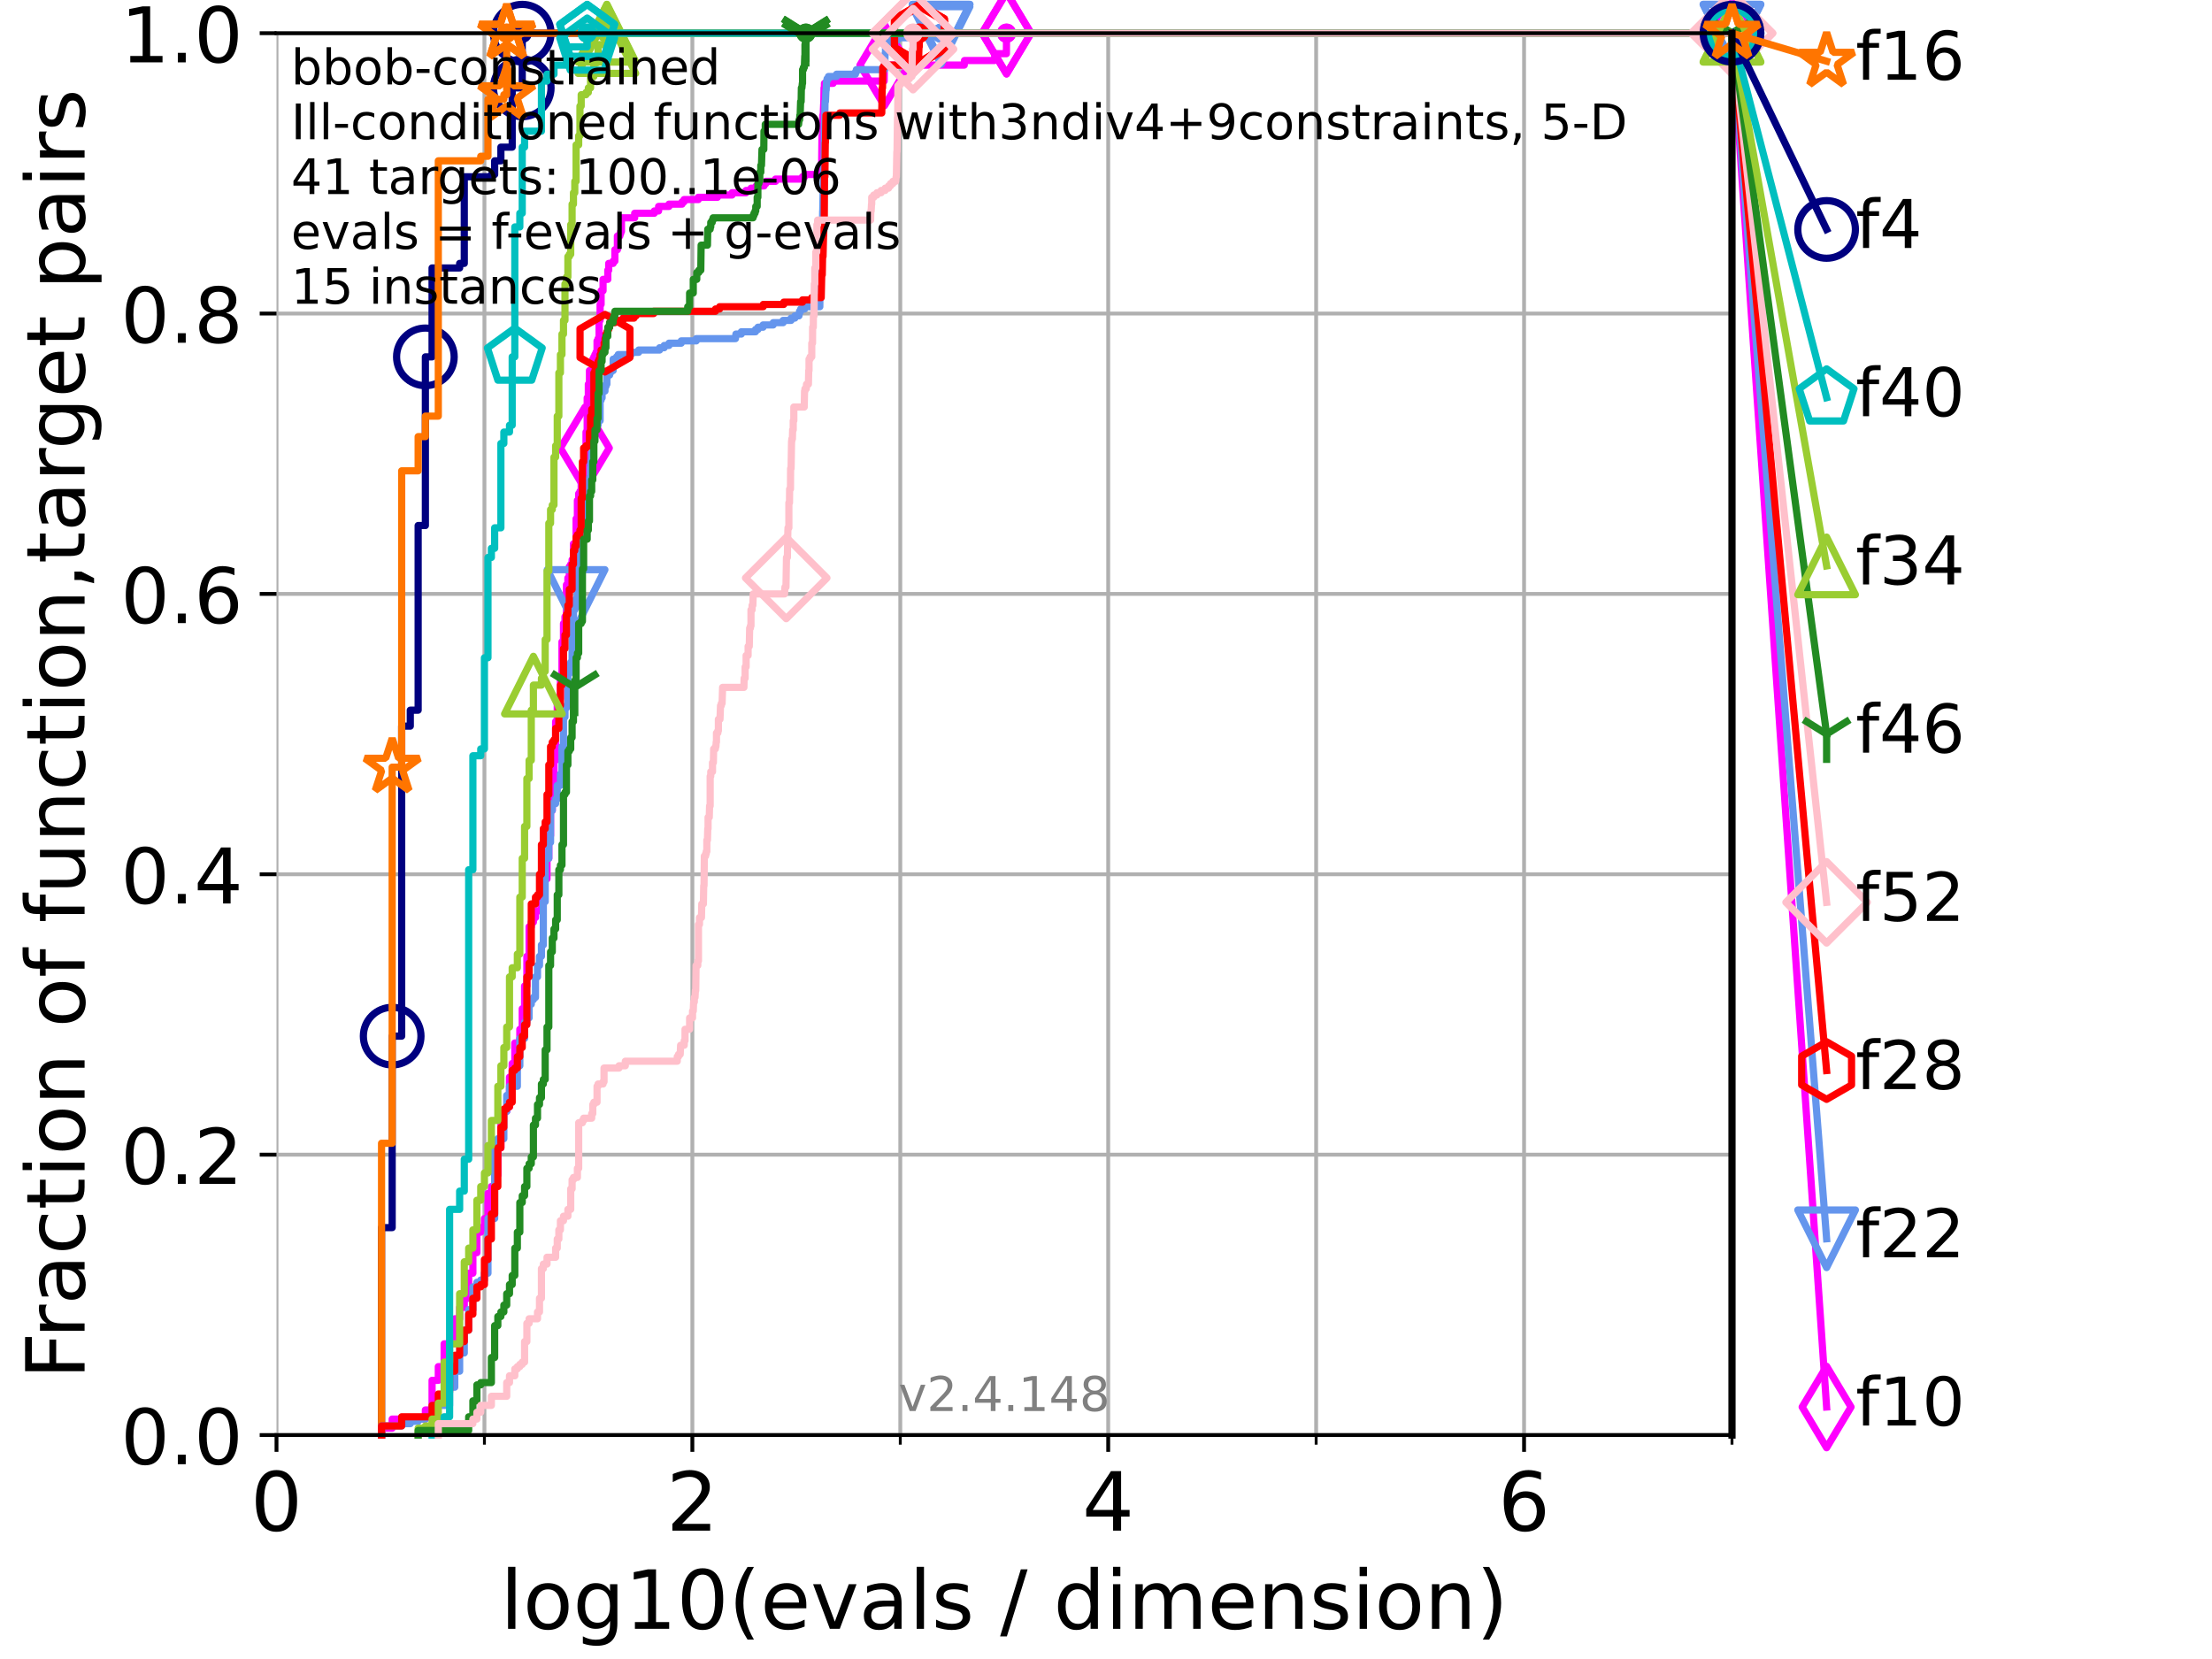 <?xml version="1.0" encoding="utf-8" standalone="no"?>
<!DOCTYPE svg PUBLIC "-//W3C//DTD SVG 1.1//EN"
  "http://www.w3.org/Graphics/SVG/1.1/DTD/svg11.dtd">
<!-- Created with matplotlib (https://matplotlib.org/) -->
<svg height="345.6pt" version="1.1" viewBox="0 0 460.8 345.6" width="460.8pt" xmlns="http://www.w3.org/2000/svg" xmlns:xlink="http://www.w3.org/1999/xlink">
 <defs>
  <style type="text/css">*{stroke-linecap:butt;stroke-linejoin:round;}</style>
 </defs>
 <g id="figure_1">
  <g id="patch_1">
   <path d="M 0 345.6 
L 460.8 345.6 
L 460.8 0 
L 0 0 
z
" style="fill:#ffffff;"/>
  </g>
  <g id="axes_1">
   <g id="patch_2">
    <path d="M 57.6 298.944 
L 360.806 298.944 
L 360.806 6.912 
L 57.6 6.912 
z
" style="fill:#ffffff;"/>
   </g>
   <g id="matplotlib.axis_1">
    <g id="xtick_1">
     <g id="line2d_1">
      <path clip-path="url(#p25f8cbead6)" d="M 57.6 298.944 
L 57.6 6.912 
" style="fill:none;stroke:#b0b0b0;stroke-linecap:square;stroke-width:0.8;"/>
     </g>
     <g id="line2d_2">
      <defs>
       <path d="M 0 0 
L 0 3.5 
" id="ma32f7fe199" style="stroke:#000000;stroke-width:0.8;"/>
      </defs>
      <g>
       <use style="stroke:#000000;stroke-width:0.8;" x="57.6" xlink:href="#ma32f7fe199" y="298.944"/>
      </g>
     </g>
     <g id="text_1">
      <!-- 0 -->
      <g transform="translate(52.192 318.861)scale(0.17 -0.17)">
       <defs>
        <path d="M 31.781 66.406 
Q 24.172 66.406 20.328 58.906 
Q 16.5 51.422 16.5 36.375 
Q 16.5 21.391 20.328 13.891 
Q 24.172 6.391 31.781 6.391 
Q 39.453 6.391 43.281 13.891 
Q 47.125 21.391 47.125 36.375 
Q 47.125 51.422 43.281 58.906 
Q 39.453 66.406 31.781 66.406 
z
M 31.781 74.219 
Q 44.047 74.219 50.516 64.516 
Q 56.984 54.828 56.984 36.375 
Q 56.984 17.969 50.516 8.266 
Q 44.047 -1.422 31.781 -1.422 
Q 19.531 -1.422 13.062 8.266 
Q 6.594 17.969 6.594 36.375 
Q 6.594 54.828 13.062 64.516 
Q 19.531 74.219 31.781 74.219 
z
" id="DejaVuSans-48"/>
       </defs>
       <use xlink:href="#DejaVuSans-48"/>
      </g>
     </g>
    </g>
    <g id="xtick_2">
     <g id="line2d_3">
      <path clip-path="url(#p25f8cbead6)" d="M 144.23 298.944 
L 144.23 6.912 
" style="fill:none;stroke:#b0b0b0;stroke-linecap:square;stroke-width:0.8;"/>
     </g>
     <g id="line2d_4">
      <g>
       <use style="stroke:#000000;stroke-width:0.8;" x="144.23" xlink:href="#ma32f7fe199" y="298.944"/>
      </g>
     </g>
     <g id="text_2">
      <!-- 2 -->
      <g transform="translate(138.822 318.861)scale(0.17 -0.17)">
       <defs>
        <path d="M 19.188 8.297 
L 53.609 8.297 
L 53.609 0 
L 7.328 0 
L 7.328 8.297 
Q 12.938 14.109 22.625 23.891 
Q 32.328 33.688 34.812 36.531 
Q 39.547 41.844 41.422 45.531 
Q 43.312 49.219 43.312 52.781 
Q 43.312 58.594 39.234 62.25 
Q 35.156 65.922 28.609 65.922 
Q 23.969 65.922 18.812 64.312 
Q 13.672 62.703 7.812 59.422 
L 7.812 69.391 
Q 13.766 71.781 18.938 73 
Q 24.125 74.219 28.422 74.219 
Q 39.75 74.219 46.484 68.547 
Q 53.219 62.891 53.219 53.422 
Q 53.219 48.922 51.531 44.891 
Q 49.859 40.875 45.406 35.406 
Q 44.188 33.984 37.641 27.219 
Q 31.109 20.453 19.188 8.297 
z
" id="DejaVuSans-50"/>
       </defs>
       <use xlink:href="#DejaVuSans-50"/>
      </g>
     </g>
    </g>
    <g id="xtick_3">
     <g id="line2d_5">
      <path clip-path="url(#p25f8cbead6)" d="M 230.861 298.944 
L 230.861 6.912 
" style="fill:none;stroke:#b0b0b0;stroke-linecap:square;stroke-width:0.8;"/>
     </g>
     <g id="line2d_6">
      <g>
       <use style="stroke:#000000;stroke-width:0.8;" x="230.861" xlink:href="#ma32f7fe199" y="298.944"/>
      </g>
     </g>
     <g id="text_3">
      <!-- 4 -->
      <g transform="translate(225.453 318.861)scale(0.17 -0.17)">
       <defs>
        <path d="M 37.797 64.312 
L 12.891 25.391 
L 37.797 25.391 
z
M 35.203 72.906 
L 47.609 72.906 
L 47.609 25.391 
L 58.016 25.391 
L 58.016 17.188 
L 47.609 17.188 
L 47.609 0 
L 37.797 0 
L 37.797 17.188 
L 4.891 17.188 
L 4.891 26.703 
z
" id="DejaVuSans-52"/>
       </defs>
       <use xlink:href="#DejaVuSans-52"/>
      </g>
     </g>
    </g>
    <g id="xtick_4">
     <g id="line2d_7">
      <path clip-path="url(#p25f8cbead6)" d="M 317.491 298.944 
L 317.491 6.912 
" style="fill:none;stroke:#b0b0b0;stroke-linecap:square;stroke-width:0.8;"/>
     </g>
     <g id="line2d_8">
      <g>
       <use style="stroke:#000000;stroke-width:0.8;" x="317.491" xlink:href="#ma32f7fe199" y="298.944"/>
      </g>
     </g>
     <g id="text_4">
      <!-- 6 -->
      <g transform="translate(312.083 318.861)scale(0.17 -0.17)">
       <defs>
        <path d="M 33.016 40.375 
Q 26.375 40.375 22.484 35.828 
Q 18.609 31.297 18.609 23.391 
Q 18.609 15.531 22.484 10.953 
Q 26.375 6.391 33.016 6.391 
Q 39.656 6.391 43.531 10.953 
Q 47.406 15.531 47.406 23.391 
Q 47.406 31.297 43.531 35.828 
Q 39.656 40.375 33.016 40.375 
z
M 52.594 71.297 
L 52.594 62.312 
Q 48.875 64.062 45.094 64.984 
Q 41.312 65.922 37.594 65.922 
Q 27.828 65.922 22.672 59.328 
Q 17.531 52.734 16.797 39.406 
Q 19.672 43.656 24.016 45.922 
Q 28.375 48.188 33.594 48.188 
Q 44.578 48.188 50.953 41.516 
Q 57.328 34.859 57.328 23.391 
Q 57.328 12.156 50.688 5.359 
Q 44.047 -1.422 33.016 -1.422 
Q 20.359 -1.422 13.672 8.266 
Q 6.984 17.969 6.984 36.375 
Q 6.984 53.656 15.188 63.938 
Q 23.391 74.219 37.203 74.219 
Q 40.922 74.219 44.703 73.484 
Q 48.484 72.75 52.594 71.297 
z
" id="DejaVuSans-54"/>
       </defs>
       <use xlink:href="#DejaVuSans-54"/>
      </g>
     </g>
    </g>
    <g id="xtick_5">
     <g id="line2d_9">
      <path clip-path="url(#p25f8cbead6)" d="M 100.915 298.944 
L 100.915 6.912 
" style="fill:none;stroke:#b0b0b0;stroke-linecap:square;stroke-width:0.8;"/>
     </g>
     <g id="line2d_10">
      <defs>
       <path d="M 0 0 
L 0 2 
" id="m18228fbfab" style="stroke:#000000;stroke-width:0.6;"/>
      </defs>
      <g>
       <use style="stroke:#000000;stroke-width:0.6;" x="100.915" xlink:href="#m18228fbfab" y="298.944"/>
      </g>
     </g>
    </g>
    <g id="xtick_6">
     <g id="line2d_11">
      <path clip-path="url(#p25f8cbead6)" d="M 187.546 298.944 
L 187.546 6.912 
" style="fill:none;stroke:#b0b0b0;stroke-linecap:square;stroke-width:0.8;"/>
     </g>
     <g id="line2d_12">
      <g>
       <use style="stroke:#000000;stroke-width:0.6;" x="187.546" xlink:href="#m18228fbfab" y="298.944"/>
      </g>
     </g>
    </g>
    <g id="xtick_7">
     <g id="line2d_13">
      <path clip-path="url(#p25f8cbead6)" d="M 274.176 298.944 
L 274.176 6.912 
" style="fill:none;stroke:#b0b0b0;stroke-linecap:square;stroke-width:0.8;"/>
     </g>
     <g id="line2d_14">
      <g>
       <use style="stroke:#000000;stroke-width:0.6;" x="274.176" xlink:href="#m18228fbfab" y="298.944"/>
      </g>
     </g>
    </g>
    <g id="xtick_8">
     <g id="line2d_15">
      <path clip-path="url(#p25f8cbead6)" d="M 360.806 298.944 
L 360.806 6.912 
" style="fill:none;stroke:#b0b0b0;stroke-linecap:square;stroke-width:0.8;"/>
     </g>
     <g id="line2d_16">
      <g>
       <use style="stroke:#000000;stroke-width:0.6;" x="360.806" xlink:href="#m18228fbfab" y="298.944"/>
      </g>
     </g>
    </g>
    <g id="text_5">
     <!-- log10(evals / dimension) -->
     <g transform="translate(104.239 339.314)scale(0.17 -0.17)">
      <defs>
       <path d="M 9.422 75.984 
L 18.406 75.984 
L 18.406 0 
L 9.422 0 
z
" id="DejaVuSans-108"/>
       <path d="M 30.609 48.391 
Q 23.391 48.391 19.188 42.75 
Q 14.984 37.109 14.984 27.297 
Q 14.984 17.484 19.156 11.844 
Q 23.344 6.203 30.609 6.203 
Q 37.797 6.203 41.984 11.859 
Q 46.188 17.531 46.188 27.297 
Q 46.188 37.016 41.984 42.703 
Q 37.797 48.391 30.609 48.391 
z
M 30.609 56 
Q 42.328 56 49.016 48.375 
Q 55.719 40.766 55.719 27.297 
Q 55.719 13.875 49.016 6.219 
Q 42.328 -1.422 30.609 -1.422 
Q 18.844 -1.422 12.172 6.219 
Q 5.516 13.875 5.516 27.297 
Q 5.516 40.766 12.172 48.375 
Q 18.844 56 30.609 56 
z
" id="DejaVuSans-111"/>
       <path d="M 45.406 27.984 
Q 45.406 37.75 41.375 43.109 
Q 37.359 48.484 30.078 48.484 
Q 22.859 48.484 18.828 43.109 
Q 14.797 37.75 14.797 27.984 
Q 14.797 18.266 18.828 12.891 
Q 22.859 7.516 30.078 7.516 
Q 37.359 7.516 41.375 12.891 
Q 45.406 18.266 45.406 27.984 
z
M 54.391 6.781 
Q 54.391 -7.172 48.188 -13.984 
Q 42 -20.797 29.203 -20.797 
Q 24.469 -20.797 20.266 -20.094 
Q 16.062 -19.391 12.109 -17.922 
L 12.109 -9.188 
Q 16.062 -11.328 19.922 -12.344 
Q 23.781 -13.375 27.781 -13.375 
Q 36.625 -13.375 41.016 -8.766 
Q 45.406 -4.156 45.406 5.172 
L 45.406 9.625 
Q 42.625 4.781 38.281 2.391 
Q 33.938 0 27.875 0 
Q 17.828 0 11.672 7.656 
Q 5.516 15.328 5.516 27.984 
Q 5.516 40.672 11.672 48.328 
Q 17.828 56 27.875 56 
Q 33.938 56 38.281 53.609 
Q 42.625 51.219 45.406 46.391 
L 45.406 54.688 
L 54.391 54.688 
z
" id="DejaVuSans-103"/>
       <path d="M 12.406 8.297 
L 28.516 8.297 
L 28.516 63.922 
L 10.984 60.406 
L 10.984 69.391 
L 28.422 72.906 
L 38.281 72.906 
L 38.281 8.297 
L 54.391 8.297 
L 54.391 0 
L 12.406 0 
z
" id="DejaVuSans-49"/>
       <path d="M 31 75.875 
Q 24.469 64.656 21.281 53.656 
Q 18.109 42.672 18.109 31.391 
Q 18.109 20.125 21.312 9.062 
Q 24.516 -2 31 -13.188 
L 23.188 -13.188 
Q 15.875 -1.703 12.234 9.375 
Q 8.594 20.453 8.594 31.391 
Q 8.594 42.281 12.203 53.312 
Q 15.828 64.359 23.188 75.875 
z
" id="DejaVuSans-40"/>
       <path d="M 56.203 29.594 
L 56.203 25.203 
L 14.891 25.203 
Q 15.484 15.922 20.484 11.062 
Q 25.484 6.203 34.422 6.203 
Q 39.594 6.203 44.453 7.469 
Q 49.312 8.734 54.109 11.281 
L 54.109 2.781 
Q 49.266 0.734 44.188 -0.344 
Q 39.109 -1.422 33.891 -1.422 
Q 20.797 -1.422 13.156 6.188 
Q 5.516 13.812 5.516 26.812 
Q 5.516 40.234 12.766 48.109 
Q 20.016 56 32.328 56 
Q 43.359 56 49.781 48.891 
Q 56.203 41.797 56.203 29.594 
z
M 47.219 32.234 
Q 47.125 39.594 43.094 43.984 
Q 39.062 48.391 32.422 48.391 
Q 24.906 48.391 20.391 44.141 
Q 15.875 39.891 15.188 32.172 
z
" id="DejaVuSans-101"/>
       <path d="M 2.984 54.688 
L 12.5 54.688 
L 29.594 8.797 
L 46.688 54.688 
L 56.203 54.688 
L 35.688 0 
L 23.484 0 
z
" id="DejaVuSans-118"/>
       <path d="M 34.281 27.484 
Q 23.391 27.484 19.188 25 
Q 14.984 22.516 14.984 16.5 
Q 14.984 11.719 18.141 8.906 
Q 21.297 6.109 26.703 6.109 
Q 34.188 6.109 38.703 11.406 
Q 43.219 16.703 43.219 25.484 
L 43.219 27.484 
z
M 52.203 31.203 
L 52.203 0 
L 43.219 0 
L 43.219 8.297 
Q 40.141 3.328 35.547 0.953 
Q 30.953 -1.422 24.312 -1.422 
Q 15.922 -1.422 10.953 3.297 
Q 6 8.016 6 15.922 
Q 6 25.141 12.172 29.828 
Q 18.359 34.516 30.609 34.516 
L 43.219 34.516 
L 43.219 35.406 
Q 43.219 41.609 39.141 45 
Q 35.062 48.391 27.688 48.391 
Q 23 48.391 18.547 47.266 
Q 14.109 46.141 10.016 43.891 
L 10.016 52.203 
Q 14.938 54.109 19.578 55.047 
Q 24.219 56 28.609 56 
Q 40.484 56 46.344 49.844 
Q 52.203 43.703 52.203 31.203 
z
" id="DejaVuSans-97"/>
       <path d="M 44.281 53.078 
L 44.281 44.578 
Q 40.484 46.531 36.375 47.5 
Q 32.281 48.484 27.875 48.484 
Q 21.188 48.484 17.844 46.438 
Q 14.5 44.391 14.5 40.281 
Q 14.5 37.156 16.891 35.375 
Q 19.281 33.594 26.516 31.984 
L 29.594 31.297 
Q 39.156 29.25 43.188 25.516 
Q 47.219 21.781 47.219 15.094 
Q 47.219 7.469 41.188 3.016 
Q 35.156 -1.422 24.609 -1.422 
Q 20.219 -1.422 15.453 -0.562 
Q 10.688 0.297 5.422 2 
L 5.422 11.281 
Q 10.406 8.688 15.234 7.391 
Q 20.062 6.109 24.812 6.109 
Q 31.156 6.109 34.562 8.281 
Q 37.984 10.453 37.984 14.406 
Q 37.984 18.062 35.516 20.016 
Q 33.062 21.969 24.703 23.781 
L 21.578 24.516 
Q 13.234 26.266 9.516 29.906 
Q 5.812 33.547 5.812 39.891 
Q 5.812 47.609 11.281 51.797 
Q 16.75 56 26.812 56 
Q 31.781 56 36.172 55.266 
Q 40.578 54.547 44.281 53.078 
z
" id="DejaVuSans-115"/>
       <path id="DejaVuSans-32"/>
       <path d="M 25.391 72.906 
L 33.688 72.906 
L 8.297 -9.281 
L 0 -9.281 
z
" id="DejaVuSans-47"/>
       <path d="M 45.406 46.391 
L 45.406 75.984 
L 54.391 75.984 
L 54.391 0 
L 45.406 0 
L 45.406 8.203 
Q 42.578 3.328 38.25 0.953 
Q 33.938 -1.422 27.875 -1.422 
Q 17.969 -1.422 11.734 6.484 
Q 5.516 14.406 5.516 27.297 
Q 5.516 40.188 11.734 48.094 
Q 17.969 56 27.875 56 
Q 33.938 56 38.25 53.625 
Q 42.578 51.266 45.406 46.391 
z
M 14.797 27.297 
Q 14.797 17.391 18.875 11.75 
Q 22.953 6.109 30.078 6.109 
Q 37.203 6.109 41.297 11.75 
Q 45.406 17.391 45.406 27.297 
Q 45.406 37.203 41.297 42.844 
Q 37.203 48.484 30.078 48.484 
Q 22.953 48.484 18.875 42.844 
Q 14.797 37.203 14.797 27.297 
z
" id="DejaVuSans-100"/>
       <path d="M 9.422 54.688 
L 18.406 54.688 
L 18.406 0 
L 9.422 0 
z
M 9.422 75.984 
L 18.406 75.984 
L 18.406 64.594 
L 9.422 64.594 
z
" id="DejaVuSans-105"/>
       <path d="M 52 44.188 
Q 55.375 50.25 60.062 53.125 
Q 64.75 56 71.094 56 
Q 79.641 56 84.281 50.016 
Q 88.922 44.047 88.922 33.016 
L 88.922 0 
L 79.891 0 
L 79.891 32.719 
Q 79.891 40.578 77.094 44.375 
Q 74.312 48.188 68.609 48.188 
Q 61.625 48.188 57.562 43.547 
Q 53.516 38.922 53.516 30.906 
L 53.516 0 
L 44.484 0 
L 44.484 32.719 
Q 44.484 40.625 41.703 44.406 
Q 38.922 48.188 33.109 48.188 
Q 26.219 48.188 22.156 43.531 
Q 18.109 38.875 18.109 30.906 
L 18.109 0 
L 9.078 0 
L 9.078 54.688 
L 18.109 54.688 
L 18.109 46.188 
Q 21.188 51.219 25.484 53.609 
Q 29.781 56 35.688 56 
Q 41.656 56 45.828 52.969 
Q 50 49.953 52 44.188 
z
" id="DejaVuSans-109"/>
       <path d="M 54.891 33.016 
L 54.891 0 
L 45.906 0 
L 45.906 32.719 
Q 45.906 40.484 42.875 44.328 
Q 39.844 48.188 33.797 48.188 
Q 26.516 48.188 22.312 43.547 
Q 18.109 38.922 18.109 30.906 
L 18.109 0 
L 9.078 0 
L 9.078 54.688 
L 18.109 54.688 
L 18.109 46.188 
Q 21.344 51.125 25.703 53.562 
Q 30.078 56 35.797 56 
Q 45.219 56 50.047 50.172 
Q 54.891 44.344 54.891 33.016 
z
" id="DejaVuSans-110"/>
       <path d="M 8.016 75.875 
L 15.828 75.875 
Q 23.141 64.359 26.781 53.312 
Q 30.422 42.281 30.422 31.391 
Q 30.422 20.453 26.781 9.375 
Q 23.141 -1.703 15.828 -13.188 
L 8.016 -13.188 
Q 14.5 -2 17.703 9.062 
Q 20.906 20.125 20.906 31.391 
Q 20.906 42.672 17.703 53.656 
Q 14.5 64.656 8.016 75.875 
z
" id="DejaVuSans-41"/>
      </defs>
      <use xlink:href="#DejaVuSans-108"/>
      <use x="27.783" xlink:href="#DejaVuSans-111"/>
      <use x="88.965" xlink:href="#DejaVuSans-103"/>
      <use x="152.441" xlink:href="#DejaVuSans-49"/>
      <use x="216.064" xlink:href="#DejaVuSans-48"/>
      <use x="279.688" xlink:href="#DejaVuSans-40"/>
      <use x="318.701" xlink:href="#DejaVuSans-101"/>
      <use x="380.225" xlink:href="#DejaVuSans-118"/>
      <use x="439.404" xlink:href="#DejaVuSans-97"/>
      <use x="500.684" xlink:href="#DejaVuSans-108"/>
      <use x="528.467" xlink:href="#DejaVuSans-115"/>
      <use x="580.566" xlink:href="#DejaVuSans-32"/>
      <use x="612.354" xlink:href="#DejaVuSans-47"/>
      <use x="646.045" xlink:href="#DejaVuSans-32"/>
      <use x="677.832" xlink:href="#DejaVuSans-100"/>
      <use x="741.309" xlink:href="#DejaVuSans-105"/>
      <use x="769.092" xlink:href="#DejaVuSans-109"/>
      <use x="866.504" xlink:href="#DejaVuSans-101"/>
      <use x="928.027" xlink:href="#DejaVuSans-110"/>
      <use x="991.406" xlink:href="#DejaVuSans-115"/>
      <use x="1043.506" xlink:href="#DejaVuSans-105"/>
      <use x="1071.289" xlink:href="#DejaVuSans-111"/>
      <use x="1132.471" xlink:href="#DejaVuSans-110"/>
      <use x="1195.85" xlink:href="#DejaVuSans-41"/>
     </g>
    </g>
   </g>
   <g id="matplotlib.axis_2">
    <g id="ytick_1">
     <g id="line2d_17">
      <path clip-path="url(#p25f8cbead6)" d="M 57.6 298.944 
L 360.806 298.944 
" style="fill:none;stroke:#b0b0b0;stroke-linecap:square;stroke-width:0.8;"/>
     </g>
     <g id="line2d_18">
      <defs>
       <path d="M 0 0 
L -3.5 0 
" id="me630074aff" style="stroke:#000000;stroke-width:0.8;"/>
      </defs>
      <g>
       <use style="stroke:#000000;stroke-width:0.8;" x="57.6" xlink:href="#me630074aff" y="298.944"/>
      </g>
     </g>
     <g id="text_6">
      <!-- 0.0 -->
      <g transform="translate(25.155 305.023)scale(0.16 -0.16)">
       <defs>
        <path d="M 10.688 12.406 
L 21 12.406 
L 21 0 
L 10.688 0 
z
" id="DejaVuSans-46"/>
       </defs>
       <use xlink:href="#DejaVuSans-48"/>
       <use x="63.623" xlink:href="#DejaVuSans-46"/>
       <use x="95.41" xlink:href="#DejaVuSans-48"/>
      </g>
     </g>
    </g>
    <g id="ytick_2">
     <g id="line2d_19">
      <path clip-path="url(#p25f8cbead6)" d="M 57.6 240.538 
L 360.806 240.538 
" style="fill:none;stroke:#b0b0b0;stroke-linecap:square;stroke-width:0.8;"/>
     </g>
     <g id="line2d_20">
      <g>
       <use style="stroke:#000000;stroke-width:0.8;" x="57.6" xlink:href="#me630074aff" y="240.538"/>
      </g>
     </g>
     <g id="text_7">
      <!-- 0.2 -->
      <g transform="translate(25.155 246.616)scale(0.16 -0.16)">
       <use xlink:href="#DejaVuSans-48"/>
       <use x="63.623" xlink:href="#DejaVuSans-46"/>
       <use x="95.41" xlink:href="#DejaVuSans-50"/>
      </g>
     </g>
    </g>
    <g id="ytick_3">
     <g id="line2d_21">
      <path clip-path="url(#p25f8cbead6)" d="M 57.6 182.131 
L 360.806 182.131 
" style="fill:none;stroke:#b0b0b0;stroke-linecap:square;stroke-width:0.8;"/>
     </g>
     <g id="line2d_22">
      <g>
       <use style="stroke:#000000;stroke-width:0.8;" x="57.6" xlink:href="#me630074aff" y="182.131"/>
      </g>
     </g>
     <g id="text_8">
      <!-- 0.4 -->
      <g transform="translate(25.155 188.21)scale(0.16 -0.16)">
       <use xlink:href="#DejaVuSans-48"/>
       <use x="63.623" xlink:href="#DejaVuSans-46"/>
       <use x="95.41" xlink:href="#DejaVuSans-52"/>
      </g>
     </g>
    </g>
    <g id="ytick_4">
     <g id="line2d_23">
      <path clip-path="url(#p25f8cbead6)" d="M 57.6 123.725 
L 360.806 123.725 
" style="fill:none;stroke:#b0b0b0;stroke-linecap:square;stroke-width:0.8;"/>
     </g>
     <g id="line2d_24">
      <g>
       <use style="stroke:#000000;stroke-width:0.8;" x="57.6" xlink:href="#me630074aff" y="123.725"/>
      </g>
     </g>
     <g id="text_9">
      <!-- 0.6 -->
      <g transform="translate(25.155 129.804)scale(0.16 -0.16)">
       <use xlink:href="#DejaVuSans-48"/>
       <use x="63.623" xlink:href="#DejaVuSans-46"/>
       <use x="95.41" xlink:href="#DejaVuSans-54"/>
      </g>
     </g>
    </g>
    <g id="ytick_5">
     <g id="line2d_25">
      <path clip-path="url(#p25f8cbead6)" d="M 57.6 65.318 
L 360.806 65.318 
" style="fill:none;stroke:#b0b0b0;stroke-linecap:square;stroke-width:0.8;"/>
     </g>
     <g id="line2d_26">
      <g>
       <use style="stroke:#000000;stroke-width:0.8;" x="57.6" xlink:href="#me630074aff" y="65.318"/>
      </g>
     </g>
     <g id="text_10">
      <!-- 0.8 -->
      <g transform="translate(25.155 71.397)scale(0.16 -0.16)">
       <defs>
        <path d="M 31.781 34.625 
Q 24.75 34.625 20.719 30.859 
Q 16.703 27.094 16.703 20.516 
Q 16.703 13.922 20.719 10.156 
Q 24.75 6.391 31.781 6.391 
Q 38.812 6.391 42.859 10.172 
Q 46.922 13.969 46.922 20.516 
Q 46.922 27.094 42.891 30.859 
Q 38.875 34.625 31.781 34.625 
z
M 21.922 38.812 
Q 15.578 40.375 12.031 44.719 
Q 8.5 49.078 8.5 55.328 
Q 8.5 64.062 14.719 69.141 
Q 20.953 74.219 31.781 74.219 
Q 42.672 74.219 48.875 69.141 
Q 55.078 64.062 55.078 55.328 
Q 55.078 49.078 51.531 44.719 
Q 48 40.375 41.703 38.812 
Q 48.828 37.156 52.797 32.312 
Q 56.781 27.484 56.781 20.516 
Q 56.781 9.906 50.312 4.234 
Q 43.844 -1.422 31.781 -1.422 
Q 19.734 -1.422 13.25 4.234 
Q 6.781 9.906 6.781 20.516 
Q 6.781 27.484 10.781 32.312 
Q 14.797 37.156 21.922 38.812 
z
M 18.312 54.391 
Q 18.312 48.734 21.844 45.562 
Q 25.391 42.391 31.781 42.391 
Q 38.141 42.391 41.719 45.562 
Q 45.312 48.734 45.312 54.391 
Q 45.312 60.062 41.719 63.234 
Q 38.141 66.406 31.781 66.406 
Q 25.391 66.406 21.844 63.234 
Q 18.312 60.062 18.312 54.391 
z
" id="DejaVuSans-56"/>
       </defs>
       <use xlink:href="#DejaVuSans-48"/>
       <use x="63.623" xlink:href="#DejaVuSans-46"/>
       <use x="95.41" xlink:href="#DejaVuSans-56"/>
      </g>
     </g>
    </g>
    <g id="ytick_6">
     <g id="line2d_27">
      <path clip-path="url(#p25f8cbead6)" d="M 57.6 6.912 
L 360.806 6.912 
" style="fill:none;stroke:#b0b0b0;stroke-linecap:square;stroke-width:0.8;"/>
     </g>
     <g id="line2d_28">
      <g>
       <use style="stroke:#000000;stroke-width:0.8;" x="57.6" xlink:href="#me630074aff" y="6.912"/>
      </g>
     </g>
     <g id="text_11">
      <!-- 1.0 -->
      <g transform="translate(25.155 12.991)scale(0.16 -0.16)">
       <use xlink:href="#DejaVuSans-49"/>
       <use x="63.623" xlink:href="#DejaVuSans-46"/>
       <use x="95.41" xlink:href="#DejaVuSans-48"/>
      </g>
     </g>
    </g>
    <g id="text_12">
     <!-- Fraction of function,target pairs -->
     <g transform="translate(17.62 287.313)rotate(-90)scale(0.17 -0.17)">
      <defs>
       <path d="M 9.812 72.906 
L 51.703 72.906 
L 51.703 64.594 
L 19.672 64.594 
L 19.672 43.109 
L 48.578 43.109 
L 48.578 34.812 
L 19.672 34.812 
L 19.672 0 
L 9.812 0 
z
" id="DejaVuSans-70"/>
       <path d="M 41.109 46.297 
Q 39.594 47.172 37.812 47.578 
Q 36.031 48 33.891 48 
Q 26.266 48 22.188 43.047 
Q 18.109 38.094 18.109 28.812 
L 18.109 0 
L 9.078 0 
L 9.078 54.688 
L 18.109 54.688 
L 18.109 46.188 
Q 20.953 51.172 25.484 53.578 
Q 30.031 56 36.531 56 
Q 37.453 56 38.578 55.875 
Q 39.703 55.766 41.062 55.516 
z
" id="DejaVuSans-114"/>
       <path d="M 48.781 52.594 
L 48.781 44.188 
Q 44.969 46.297 41.141 47.344 
Q 37.312 48.391 33.406 48.391 
Q 24.656 48.391 19.812 42.844 
Q 14.984 37.312 14.984 27.297 
Q 14.984 17.281 19.812 11.734 
Q 24.656 6.203 33.406 6.203 
Q 37.312 6.203 41.141 7.25 
Q 44.969 8.297 48.781 10.406 
L 48.781 2.094 
Q 45.016 0.344 40.984 -0.531 
Q 36.969 -1.422 32.422 -1.422 
Q 20.062 -1.422 12.781 6.344 
Q 5.516 14.109 5.516 27.297 
Q 5.516 40.672 12.859 48.328 
Q 20.219 56 33.016 56 
Q 37.156 56 41.109 55.141 
Q 45.062 54.297 48.781 52.594 
z
" id="DejaVuSans-99"/>
       <path d="M 18.312 70.219 
L 18.312 54.688 
L 36.812 54.688 
L 36.812 47.703 
L 18.312 47.703 
L 18.312 18.016 
Q 18.312 11.328 20.141 9.422 
Q 21.969 7.516 27.594 7.516 
L 36.812 7.516 
L 36.812 0 
L 27.594 0 
Q 17.188 0 13.234 3.875 
Q 9.281 7.766 9.281 18.016 
L 9.281 47.703 
L 2.688 47.703 
L 2.688 54.688 
L 9.281 54.688 
L 9.281 70.219 
z
" id="DejaVuSans-116"/>
       <path d="M 37.109 75.984 
L 37.109 68.5 
L 28.516 68.5 
Q 23.688 68.5 21.797 66.547 
Q 19.922 64.594 19.922 59.516 
L 19.922 54.688 
L 34.719 54.688 
L 34.719 47.703 
L 19.922 47.703 
L 19.922 0 
L 10.891 0 
L 10.891 47.703 
L 2.297 47.703 
L 2.297 54.688 
L 10.891 54.688 
L 10.891 58.5 
Q 10.891 67.625 15.141 71.797 
Q 19.391 75.984 28.609 75.984 
z
" id="DejaVuSans-102"/>
       <path d="M 8.5 21.578 
L 8.5 54.688 
L 17.484 54.688 
L 17.484 21.922 
Q 17.484 14.156 20.5 10.266 
Q 23.531 6.391 29.594 6.391 
Q 36.859 6.391 41.078 11.031 
Q 45.312 15.672 45.312 23.688 
L 45.312 54.688 
L 54.297 54.688 
L 54.297 0 
L 45.312 0 
L 45.312 8.406 
Q 42.047 3.422 37.719 1 
Q 33.406 -1.422 27.688 -1.422 
Q 18.266 -1.422 13.375 4.438 
Q 8.5 10.297 8.5 21.578 
z
M 31.109 56 
z
" id="DejaVuSans-117"/>
       <path d="M 11.719 12.406 
L 22.016 12.406 
L 22.016 4 
L 14.016 -11.625 
L 7.719 -11.625 
L 11.719 4 
z
" id="DejaVuSans-44"/>
       <path d="M 18.109 8.203 
L 18.109 -20.797 
L 9.078 -20.797 
L 9.078 54.688 
L 18.109 54.688 
L 18.109 46.391 
Q 20.953 51.266 25.266 53.625 
Q 29.594 56 35.594 56 
Q 45.562 56 51.781 48.094 
Q 58.016 40.188 58.016 27.297 
Q 58.016 14.406 51.781 6.484 
Q 45.562 -1.422 35.594 -1.422 
Q 29.594 -1.422 25.266 0.953 
Q 20.953 3.328 18.109 8.203 
z
M 48.688 27.297 
Q 48.688 37.203 44.609 42.844 
Q 40.531 48.484 33.406 48.484 
Q 26.266 48.484 22.188 42.844 
Q 18.109 37.203 18.109 27.297 
Q 18.109 17.391 22.188 11.75 
Q 26.266 6.109 33.406 6.109 
Q 40.531 6.109 44.609 11.75 
Q 48.688 17.391 48.688 27.297 
z
" id="DejaVuSans-112"/>
      </defs>
      <use xlink:href="#DejaVuSans-70"/>
      <use x="50.27" xlink:href="#DejaVuSans-114"/>
      <use x="91.383" xlink:href="#DejaVuSans-97"/>
      <use x="152.662" xlink:href="#DejaVuSans-99"/>
      <use x="207.643" xlink:href="#DejaVuSans-116"/>
      <use x="246.852" xlink:href="#DejaVuSans-105"/>
      <use x="274.635" xlink:href="#DejaVuSans-111"/>
      <use x="335.816" xlink:href="#DejaVuSans-110"/>
      <use x="399.195" xlink:href="#DejaVuSans-32"/>
      <use x="430.982" xlink:href="#DejaVuSans-111"/>
      <use x="492.164" xlink:href="#DejaVuSans-102"/>
      <use x="527.369" xlink:href="#DejaVuSans-32"/>
      <use x="559.156" xlink:href="#DejaVuSans-102"/>
      <use x="594.361" xlink:href="#DejaVuSans-117"/>
      <use x="657.74" xlink:href="#DejaVuSans-110"/>
      <use x="721.119" xlink:href="#DejaVuSans-99"/>
      <use x="776.1" xlink:href="#DejaVuSans-116"/>
      <use x="815.309" xlink:href="#DejaVuSans-105"/>
      <use x="843.092" xlink:href="#DejaVuSans-111"/>
      <use x="904.273" xlink:href="#DejaVuSans-110"/>
      <use x="967.652" xlink:href="#DejaVuSans-44"/>
      <use x="999.439" xlink:href="#DejaVuSans-116"/>
      <use x="1038.648" xlink:href="#DejaVuSans-97"/>
      <use x="1099.928" xlink:href="#DejaVuSans-114"/>
      <use x="1139.291" xlink:href="#DejaVuSans-103"/>
      <use x="1202.768" xlink:href="#DejaVuSans-101"/>
      <use x="1264.291" xlink:href="#DejaVuSans-116"/>
      <use x="1303.5" xlink:href="#DejaVuSans-32"/>
      <use x="1335.287" xlink:href="#DejaVuSans-112"/>
      <use x="1398.764" xlink:href="#DejaVuSans-97"/>
      <use x="1460.043" xlink:href="#DejaVuSans-105"/>
      <use x="1487.826" xlink:href="#DejaVuSans-114"/>
      <use x="1528.939" xlink:href="#DejaVuSans-115"/>
     </g>
    </g>
   </g>
   <g id="line2d_29">
    <defs>
     <path d="M 0 1.5 
C 0.398 1.5 0.779 1.342 1.061 1.061 
C 1.342 0.779 1.5 0.398 1.5 0 
C 1.5 -0.398 1.342 -0.779 1.061 -1.061 
C 0.779 -1.342 0.398 -1.5 0 -1.5 
C -0.398 -1.5 -0.779 -1.342 -1.061 -1.061 
C -1.342 -0.779 -1.5 -0.398 -1.5 0 
C -1.5 0.398 -1.342 0.779 -1.061 1.061 
C -0.779 1.342 -0.398 1.5 0 1.5 
z
" id="me612f9a452" style="stroke:#000080;"/>
    </defs>
    <g>
     <use style="fill:#000080;stroke:#000080;" x="108.792" xlink:href="#me612f9a452" y="6.912"/>
     <use style="fill:#000080;stroke:#000080;" x="108.792" xlink:href="#me612f9a452" y="6.912"/>
    </g>
   </g>
   <g id="line2d_30">
    <path d="M 79.481 298.944 
L 79.481 255.733 
L 81.696 255.733 
L 81.696 215.845 
L 83.678 215.845 
L 83.678 151.266 
L 85.471 151.266 
L 85.471 147.942 
L 87.108 147.942 
L 87.108 109.479 
L 88.614 109.479 
L 88.614 74.341 
L 90.008 74.341 
L 90.008 55.821 
L 95.753 55.821 
L 95.753 54.872 
L 96.718 54.872 
L 96.718 36.827 
L 102.363 36.827 
L 102.363 36.353 
L 103.047 36.353 
L 103.047 33.504 
L 104.345 33.504 
L 104.345 30.654 
L 106.699 30.654 
L 106.699 18.308 
L 108.792 18.308 
L 108.792 6.912 
L 360.806 6.912 
" style="fill:none;stroke:#000080;stroke-linecap:square;stroke-width:1.5;"/>
   </g>
   <g id="line2d_31">
    <defs>
     <path d="M 0 6 
C 1.591 6 3.117 5.368 4.243 4.243 
C 5.368 3.117 6 1.591 6 0 
C 6 -1.591 5.368 -3.117 4.243 -4.243 
C 3.117 -5.368 1.591 -6 0 -6 
C -1.591 -6 -3.117 -5.368 -4.243 -4.243 
C -5.368 -3.117 -6 -1.591 -6 0 
C -6 1.591 -5.368 3.117 -4.243 4.243 
C -3.117 5.368 -1.591 6 0 6 
z
" id="m7e42458a2d" style="stroke:#000080;stroke-width:1.5;"/>
    </defs>
    <g>
     <use style="fill-opacity:0;stroke:#000080;stroke-width:1.5;" x="81.696" xlink:href="#m7e42458a2d" y="215.845"/>
     <use style="fill-opacity:0;stroke:#000080;stroke-width:1.5;" x="88.614" xlink:href="#m7e42458a2d" y="74.341"/>
     <use style="fill-opacity:0;stroke:#000080;stroke-width:1.5;" x="108.792" xlink:href="#m7e42458a2d" y="18.308"/>
     <use style="fill-opacity:0;stroke:#000080;stroke-width:1.5;" x="108.792" xlink:href="#m7e42458a2d" y="6.912"/>
     <use style="fill-opacity:0;stroke:#000080;stroke-width:1.5;" x="360.806" xlink:href="#m7e42458a2d" y="6.912"/>
    </g>
   </g>
   <g id="line2d_32">
    <path style="fill:none;stroke:#000080;stroke-linecap:square;stroke-width:1.5;"/>
    <g/>
   </g>
   <g id="line2d_33">
    <defs>
     <path d="M 0 1.5 
C 0.398 1.5 0.779 1.342 1.061 1.061 
C 1.342 0.779 1.5 0.398 1.5 0 
C 1.5 -0.398 1.342 -0.779 1.061 -1.061 
C 0.779 -1.342 0.398 -1.5 0 -1.5 
C -0.398 -1.5 -0.779 -1.342 -1.061 -1.061 
C -1.342 -0.779 -1.5 -0.398 -1.5 0 
C -1.5 0.398 -1.342 0.779 -1.061 1.061 
C -0.779 1.342 -0.398 1.5 0 1.5 
z
" id="m98f2ae0788" style="stroke:#ff00ff;"/>
    </defs>
    <g>
     <use style="fill:#ff00ff;stroke:#ff00ff;" x="209.681" xlink:href="#m98f2ae0788" y="6.912"/>
     <use style="fill:#ff00ff;stroke:#ff00ff;" x="209.681" xlink:href="#m98f2ae0788" y="6.912"/>
    </g>
   </g>
   <g id="line2d_34">
    <path d="M 79.481 298.944 
L 79.481 297.519 
L 81.696 297.519 
L 81.696 295.62 
L 88.614 295.62 
L 88.614 293.721 
L 90.008 293.721 
L 90.008 287.548 
L 91.306 287.548 
L 91.306 284.699 
L 92.52 284.699 
L 92.52 279.95 
L 94.736 279.95 
L 94.736 274.727 
L 95.753 274.727 
L 95.753 272.352 
L 96.718 272.352 
L 96.718 270.453 
L 97.635 270.453 
L 97.635 265.23 
L 98.51 265.23 
L 98.51 260.956 
L 99.347 260.956 
L 99.347 256.682 
L 100.147 256.682 
L 100.147 255.733 
L 100.915 255.733 
L 100.915 253.833 
L 101.653 253.833 
L 101.653 248.61 
L 102.363 248.61 
L 102.363 247.185 
L 103.047 247.185 
L 103.047 244.811 
L 103.707 244.811 
L 103.707 239.113 
L 104.345 239.113 
L 104.345 231.99 
L 104.962 231.99 
L 104.962 231.515 
L 105.559 231.515 
L 105.559 230.566 
L 106.138 230.566 
L 106.138 224.393 
L 106.699 224.393 
L 106.699 221.544 
L 107.245 221.544 
L 107.245 217.27 
L 108.29 217.27 
L 108.29 214.421 
L 108.792 214.421 
L 108.792 210.147 
L 109.28 210.147 
L 109.28 205.399 
L 109.757 205.399 
L 109.757 199.226 
L 110.221 199.226 
L 110.221 193.053 
L 110.675 193.053 
L 110.675 192.103 
L 111.117 192.103 
L 111.117 191.153 
L 111.55 191.153 
L 111.55 189.729 
L 112.79 189.729 
L 112.79 185.455 
L 113.186 185.455 
L 113.186 183.081 
L 113.954 183.081 
L 113.954 178.807 
L 114.327 178.807 
L 114.327 174.059 
L 114.692 174.059 
L 114.692 168.835 
L 115.051 168.835 
L 115.051 166.936 
L 115.402 166.936 
L 115.402 158.389 
L 115.747 158.389 
L 115.747 150.316 
L 116.086 150.316 
L 116.086 145.568 
L 116.746 145.568 
L 116.746 141.294 
L 117.068 141.294 
L 117.068 133.697 
L 117.384 133.697 
L 117.384 129.898 
L 117.695 129.898 
L 117.695 128.473 
L 118.001 128.473 
L 118.001 121.825 
L 118.302 121.825 
L 118.302 120.401 
L 118.598 120.401 
L 118.598 118.027 
L 118.89 118.027 
L 118.89 117.552 
L 119.177 117.552 
L 119.177 116.602 
L 119.46 116.602 
L 119.46 113.278 
L 120.013 113.278 
L 120.013 108.055 
L 120.284 108.055 
L 120.284 104.256 
L 120.551 104.256 
L 120.551 102.831 
L 120.814 102.831 
L 120.814 102.357 
L 121.073 102.357 
L 121.073 99.982 
L 121.329 99.982 
L 121.329 99.033 
L 121.582 99.033 
L 121.582 96.658 
L 121.831 96.658 
L 121.831 93.334 
L 122.077 93.334 
L 122.077 90.011 
L 122.32 90.011 
L 122.32 82.888 
L 122.559 82.888 
L 122.559 80.039 
L 122.796 80.039 
L 122.796 77.19 
L 123.488 77.19 
L 123.488 74.815 
L 123.714 74.815 
L 123.714 74.341 
L 123.936 74.341 
L 123.936 73.866 
L 124.156 73.866 
L 124.156 73.391 
L 124.374 73.391 
L 124.374 71.017 
L 124.589 71.017 
L 124.589 70.542 
L 124.801 70.542 
L 124.801 66.743 
L 125.012 66.743 
L 125.012 63.419 
L 125.219 63.419 
L 125.219 60.57 
L 125.628 60.57 
L 125.628 58.196 
L 126.614 58.196 
L 126.614 56.296 
L 126.804 56.296 
L 126.804 54.872 
L 127.731 54.872 
L 127.731 54.397 
L 128.09 54.397 
L 128.09 52.023 
L 128.615 52.023 
L 128.615 49.174 
L 129.125 49.174 
L 129.125 48.699 
L 129.293 48.699 
L 129.293 48.224 
L 129.458 48.224 
L 129.458 45.375 
L 132.216 45.375 
L 132.216 44.425 
L 136.3 44.425 
L 136.3 43.95 
L 137.196 43.95 
L 137.196 43.001 
L 139.363 43.001 
L 139.363 42.526 
L 142.08 42.526 
L 142.08 42.051 
L 142.498 42.051 
L 142.498 41.576 
L 145.468 41.576 
L 145.468 41.101 
L 149.453 41.101 
L 149.453 40.626 
L 152.499 40.626 
L 152.499 40.151 
L 155.413 40.151 
L 155.413 39.677 
L 156.462 39.677 
L 156.462 39.202 
L 157.531 39.202 
L 157.531 38.727 
L 159.165 38.727 
L 159.165 38.252 
L 159.535 38.252 
L 159.535 37.777 
L 161.557 37.777 
L 161.557 37.302 
L 167.163 37.302 
L 167.163 36.827 
L 167.624 36.827 
L 167.624 36.353 
L 171.019 36.353 
L 171.019 35.878 
L 171.146 35.878 
L 171.236 28.28 
L 171.343 28.28 
L 171.396 24.007 
L 171.485 24.007 
L 171.59 21.632 
L 171.608 21.632 
L 171.66 18.308 
L 171.73 18.308 
L 171.748 17.359 
L 173.557 17.359 
L 173.557 16.884 
L 184.189 16.884 
L 184.234 13.56 
L 200.874 13.56 
L 200.919 12.61 
L 207.155 12.61 
L 207.253 11.186 
L 209.653 11.186 
L 209.681 6.912 
L 360.806 6.912 
L 360.806 6.912 
" style="fill:none;stroke:#ff00ff;stroke-linecap:square;stroke-width:1.5;"/>
   </g>
   <g id="line2d_35">
    <defs>
     <path d="M -0 8.485 
L 5.091 0 
L 0 -8.485 
L -5.091 -0 
z
" id="m0973184d86" style="stroke:#ff00ff;stroke-linejoin:miter;stroke-width:1.5;"/>
    </defs>
    <g>
     <use style="fill-opacity:0;stroke:#ff00ff;stroke-linejoin:miter;stroke-width:1.5;" x="121.831" xlink:href="#m0973184d86" y="93.334"/>
     <use style="fill-opacity:0;stroke:#ff00ff;stroke-linejoin:miter;stroke-width:1.5;" x="184.234" xlink:href="#m0973184d86" y="13.56"/>
     <use style="fill-opacity:0;stroke:#ff00ff;stroke-linejoin:miter;stroke-width:1.5;" x="209.681" xlink:href="#m0973184d86" y="6.912"/>
     <use style="fill-opacity:0;stroke:#ff00ff;stroke-linejoin:miter;stroke-width:1.5;" x="209.681" xlink:href="#m0973184d86" y="6.912"/>
     <use style="fill-opacity:0;stroke:#ff00ff;stroke-linejoin:miter;stroke-width:1.5;" x="360.806" xlink:href="#m0973184d86" y="6.912"/>
    </g>
   </g>
   <g id="line2d_36">
    <path style="fill:none;stroke:#ff00ff;stroke-linecap:square;stroke-width:1.5;"/>
    <g/>
   </g>
   <g id="line2d_37">
    <defs>
     <path d="M 0 1.5 
C 0.398 1.5 0.779 1.342 1.061 1.061 
C 1.342 0.779 1.5 0.398 1.5 0 
C 1.5 -0.398 1.342 -0.779 1.061 -1.061 
C 0.779 -1.342 0.398 -1.5 0 -1.5 
C -0.398 -1.5 -0.779 -1.342 -1.061 -1.061 
C -1.342 -0.779 -1.5 -0.398 -1.5 0 
C -1.5 0.398 -1.342 0.779 -1.061 1.061 
C -0.779 1.342 -0.398 1.5 0 1.5 
z
" id="mea33f3cd18" style="stroke:#ff7500;"/>
    </defs>
    <g>
     <use style="fill:#ff7500;stroke:#ff7500;" x="105.559" xlink:href="#mea33f3cd18" y="6.912"/>
     <use style="fill:#ff7500;stroke:#ff7500;" x="105.559" xlink:href="#mea33f3cd18" y="6.912"/>
    </g>
   </g>
   <g id="line2d_38">
    <path d="M 79.481 298.944 
L 79.481 238.163 
L 81.696 238.163 
L 81.696 159.813 
L 83.678 159.813 
L 83.678 98.083 
L 87.108 98.083 
L 87.108 90.96 
L 88.614 90.96 
L 88.614 86.687 
L 91.306 86.687 
L 91.306 33.504 
L 100.147 33.504 
L 100.147 32.554 
L 101.653 32.554 
L 101.653 20.683 
L 104.962 20.683 
L 104.962 19.733 
L 105.559 19.733 
L 105.559 6.912 
L 360.806 6.912 
" style="fill:none;stroke:#ff7500;stroke-linecap:square;stroke-width:1.5;"/>
   </g>
   <g id="line2d_39">
    <defs>
     <path d="M 0 -6 
L -1.347 -1.854 
L -5.706 -1.854 
L -2.18 0.708 
L -3.527 4.854 
L -0 2.292 
L 3.527 4.854 
L 2.18 0.708 
L 5.706 -1.854 
L 1.347 -1.854 
z
" id="m8608a6aef6" style="stroke:#ff7500;stroke-linejoin:bevel;stroke-width:1.5;"/>
    </defs>
    <g>
     <use style="fill-opacity:0;stroke:#ff7500;stroke-linejoin:bevel;stroke-width:1.5;" x="81.696" xlink:href="#m8608a6aef6" y="159.813"/>
     <use style="fill-opacity:0;stroke:#ff7500;stroke-linejoin:bevel;stroke-width:1.5;" x="105.559" xlink:href="#m8608a6aef6" y="19.733"/>
     <use style="fill-opacity:0;stroke:#ff7500;stroke-linejoin:bevel;stroke-width:1.5;" x="105.559" xlink:href="#m8608a6aef6" y="6.912"/>
     <use style="fill-opacity:0;stroke:#ff7500;stroke-linejoin:bevel;stroke-width:1.5;" x="105.559" xlink:href="#m8608a6aef6" y="6.912"/>
     <use style="fill-opacity:0;stroke:#ff7500;stroke-linejoin:bevel;stroke-width:1.5;" x="360.806" xlink:href="#m8608a6aef6" y="6.912"/>
    </g>
   </g>
   <g id="line2d_40">
    <path style="fill:none;stroke:#ff7500;stroke-linecap:square;stroke-width:1.5;"/>
    <g/>
   </g>
   <g id="line2d_41">
    <defs>
     <path d="M 0 1.5 
C 0.398 1.5 0.779 1.342 1.061 1.061 
C 1.342 0.779 1.5 0.398 1.5 0 
C 1.5 -0.398 1.342 -0.779 1.061 -1.061 
C 0.779 -1.342 0.398 -1.5 0 -1.5 
C -0.398 -1.5 -0.779 -1.342 -1.061 -1.061 
C -1.342 -0.779 -1.5 -0.398 -1.5 0 
C -1.5 0.398 -1.342 0.779 -1.061 1.061 
C -0.779 1.342 -0.398 1.5 0 1.5 
z
" id="me2c1b537e2" style="stroke:#6495ed;"/>
    </defs>
    <g>
     <use style="fill:#6495ed;stroke:#6495ed;" x="196.041" xlink:href="#me2c1b537e2" y="6.912"/>
     <use style="fill:#6495ed;stroke:#6495ed;" x="196.041" xlink:href="#me2c1b537e2" y="6.912"/>
    </g>
   </g>
   <g id="line2d_42">
    <path d="M 79.481 298.944 
L 79.481 297.045 
L 83.678 297.045 
L 83.678 296.57 
L 85.471 296.57 
L 85.471 296.095 
L 87.108 296.095 
L 87.108 295.62 
L 88.614 295.62 
L 88.614 295.145 
L 90.008 295.145 
L 90.008 293.246 
L 91.306 293.246 
L 91.306 292.771 
L 93.66 292.771 
L 93.66 288.972 
L 94.736 288.972 
L 94.736 285.648 
L 95.753 285.648 
L 95.753 281.849 
L 96.718 281.849 
L 96.718 277.101 
L 97.635 277.101 
L 97.635 272.827 
L 98.51 272.827 
L 98.51 268.079 
L 99.347 268.079 
L 99.347 267.129 
L 100.147 267.129 
L 100.147 266.654 
L 100.915 266.654 
L 100.915 265.23 
L 101.653 265.23 
L 101.653 253.833 
L 103.047 253.833 
L 103.047 238.163 
L 103.707 238.163 
L 103.707 237.214 
L 104.962 237.214 
L 104.962 231.515 
L 105.559 231.515 
L 105.559 228.192 
L 106.138 228.192 
L 106.138 226.292 
L 107.775 226.292 
L 107.775 222.018 
L 108.29 222.018 
L 108.29 216.32 
L 109.28 216.32 
L 109.28 212.996 
L 109.757 212.996 
L 109.757 212.047 
L 110.221 212.047 
L 110.221 209.198 
L 110.675 209.198 
L 110.675 208.248 
L 111.117 208.248 
L 111.117 207.773 
L 111.55 207.773 
L 111.55 203.499 
L 111.972 203.499 
L 111.972 201.125 
L 112.386 201.125 
L 112.386 199.226 
L 112.79 199.226 
L 112.79 196.852 
L 113.186 196.852 
L 113.186 187.829 
L 113.574 187.829 
L 113.574 178.807 
L 114.327 178.807 
L 114.327 175.483 
L 114.692 175.483 
L 114.692 168.835 
L 115.051 168.835 
L 115.051 167.411 
L 115.747 167.411 
L 115.747 166.461 
L 116.086 166.461 
L 116.086 163.612 
L 116.746 163.612 
L 116.746 161.238 
L 117.068 161.238 
L 117.068 155.54 
L 117.384 155.54 
L 117.384 149.367 
L 117.695 149.367 
L 117.695 147.467 
L 118.001 147.467 
L 118.001 146.992 
L 118.302 146.992 
L 118.302 140.345 
L 118.598 140.345 
L 118.598 138.445 
L 118.89 138.445 
L 118.89 137.97 
L 119.177 137.97 
L 119.177 132.747 
L 119.46 132.747 
L 119.46 127.049 
L 119.739 127.049 
L 119.739 126.574 
L 120.013 126.574 
L 120.013 124.674 
L 120.284 124.674 
L 120.284 122.3 
L 120.551 122.3 
L 120.551 118.501 
L 120.814 118.501 
L 120.814 114.228 
L 121.073 114.228 
L 121.073 113.278 
L 121.329 113.278 
L 121.329 112.328 
L 121.582 112.328 
L 121.582 111.854 
L 121.831 111.854 
L 121.831 111.379 
L 122.077 111.379 
L 122.077 104.256 
L 122.32 104.256 
L 122.32 101.407 
L 122.559 101.407 
L 122.559 100.457 
L 122.796 100.457 
L 122.796 99.508 
L 123.03 99.508 
L 123.03 96.184 
L 123.26 96.184 
L 123.26 94.284 
L 123.488 94.284 
L 123.488 91.435 
L 123.714 91.435 
L 123.714 89.536 
L 123.936 89.536 
L 123.936 88.586 
L 124.589 88.586 
L 124.589 87.636 
L 125.012 87.636 
L 125.012 83.363 
L 125.219 83.363 
L 125.219 82.888 
L 125.425 82.888 
L 125.425 81.463 
L 126.029 81.463 
L 126.029 80.514 
L 126.226 80.514 
L 126.226 80.039 
L 126.421 80.039 
L 126.421 78.139 
L 126.994 78.139 
L 126.994 77.664 
L 127.181 77.664 
L 127.181 77.19 
L 127.731 77.19 
L 127.731 74.815 
L 128.441 74.815 
L 128.441 74.341 
L 128.786 74.341 
L 128.786 73.866 
L 131.49 73.866 
L 131.49 73.391 
L 133.052 73.391 
L 133.052 72.916 
L 137.413 72.916 
L 137.413 72.441 
L 138.362 72.441 
L 138.362 71.966 
L 139.363 71.966 
L 139.363 71.491 
L 141.911 71.491 
L 141.911 71.017 
L 145.04 71.017 
L 145.04 70.542 
L 153.212 70.542 
L 153.306 69.592 
L 154.432 69.592 
L 154.432 69.117 
L 157.382 69.117 
L 157.382 68.642 
L 157.899 68.642 
L 157.899 68.167 
L 158.96 68.167 
L 158.96 67.693 
L 161.072 67.693 
L 161.072 67.218 
L 163.137 67.218 
L 163.137 66.743 
L 164.796 66.743 
L 164.796 66.268 
L 165.587 66.268 
L 165.587 65.793 
L 166.437 65.793 
L 166.437 65.318 
L 166.553 65.318 
L 166.553 64.844 
L 166.804 64.844 
L 166.804 64.369 
L 167.624 64.369 
L 167.624 63.894 
L 170.782 63.894 
L 170.837 57.721 
L 170.91 57.721 
L 170.91 55.347 
L 171.038 55.347 
L 171.11 49.648 
L 171.271 49.648 
L 171.378 43.95 
L 171.396 43.95 
L 171.502 37.777 
L 171.538 37.777 
L 171.59 34.928 
L 171.678 34.928 
L 171.748 25.906 
L 171.8 25.906 
L 171.869 21.157 
L 171.956 21.157 
L 172.059 18.783 
L 172.11 18.783 
L 172.178 16.884 
L 172.297 16.884 
L 172.297 16.409 
L 172.583 16.409 
L 172.583 15.934 
L 174.272 15.934 
L 174.272 15.459 
L 178.204 15.459 
L 178.204 14.984 
L 178.401 14.984 
L 178.401 14.51 
L 184.288 14.51 
L 184.377 11.186 
L 184.44 11.186 
L 184.519 8.811 
L 185.66 8.811 
L 185.66 8.337 
L 187 8.337 
L 187 7.862 
L 189.26 7.862 
L 189.26 7.387 
L 196.041 7.387 
L 196.041 6.912 
L 360.806 6.912 
L 360.806 6.912 
" style="fill:none;stroke:#6495ed;stroke-linecap:square;stroke-width:1.5;"/>
   </g>
   <g id="line2d_43">
    <defs>
     <path d="M -0 6 
L 6 -6 
L -6 -6 
z
" id="m4793631a30" style="stroke:#6495ed;stroke-linejoin:miter;stroke-width:1.5;"/>
    </defs>
    <g>
     <use style="fill-opacity:0;stroke:#6495ed;stroke-linejoin:miter;stroke-width:1.5;" x="120.013" xlink:href="#m4793631a30" y="124.674"/>
     <use style="fill-opacity:0;stroke:#6495ed;stroke-linejoin:miter;stroke-width:1.5;" x="196.041" xlink:href="#m4793631a30" y="7.387"/>
     <use style="fill-opacity:0;stroke:#6495ed;stroke-linejoin:miter;stroke-width:1.5;" x="196.041" xlink:href="#m4793631a30" y="6.912"/>
     <use style="fill-opacity:0;stroke:#6495ed;stroke-linejoin:miter;stroke-width:1.5;" x="196.041" xlink:href="#m4793631a30" y="6.912"/>
     <use style="fill-opacity:0;stroke:#6495ed;stroke-linejoin:miter;stroke-width:1.5;" x="360.806" xlink:href="#m4793631a30" y="6.912"/>
    </g>
   </g>
   <g id="line2d_44">
    <path style="fill:none;stroke:#6495ed;stroke-linecap:square;stroke-width:1.5;"/>
    <g/>
   </g>
   <g id="line2d_45">
    <defs>
     <path d="M 0 1.5 
C 0.398 1.5 0.779 1.342 1.061 1.061 
C 1.342 0.779 1.5 0.398 1.5 0 
C 1.5 -0.398 1.342 -0.779 1.061 -1.061 
C 0.779 -1.342 0.398 -1.5 0 -1.5 
C -0.398 -1.5 -0.779 -1.342 -1.061 -1.061 
C -1.342 -0.779 -1.5 -0.398 -1.5 0 
C -1.5 0.398 -1.342 0.779 -1.061 1.061 
C -0.779 1.342 -0.398 1.5 0 1.5 
z
" id="mb0c7d215cf" style="stroke:#ff0000;"/>
    </defs>
    <g>
     <use style="fill:#ff0000;stroke:#ff0000;" x="191.537" xlink:href="#mb0c7d215cf" y="6.912"/>
     <use style="fill:#ff0000;stroke:#ff0000;" x="191.537" xlink:href="#mb0c7d215cf" y="6.912"/>
    </g>
   </g>
   <g id="line2d_46">
    <path d="M 79.481 298.944 
L 79.481 297.045 
L 83.678 297.045 
L 83.678 295.145 
L 90.008 295.145 
L 90.008 292.771 
L 91.306 292.771 
L 91.306 290.397 
L 92.52 290.397 
L 92.52 289.922 
L 93.66 289.922 
L 93.66 285.648 
L 94.736 285.648 
L 94.736 282.324 
L 95.753 282.324 
L 95.753 279.475 
L 96.718 279.475 
L 96.718 277.101 
L 97.635 277.101 
L 97.635 273.777 
L 98.51 273.777 
L 98.51 270.453 
L 99.347 270.453 
L 99.347 268.079 
L 100.147 268.079 
L 100.147 267.604 
L 100.915 267.604 
L 100.915 262.381 
L 101.653 262.381 
L 101.653 258.107 
L 102.363 258.107 
L 102.363 252.884 
L 103.047 252.884 
L 103.047 247.185 
L 103.707 247.185 
L 103.707 239.113 
L 104.345 239.113 
L 104.345 234.839 
L 104.962 234.839 
L 104.962 231.041 
L 105.559 231.041 
L 105.559 230.566 
L 106.138 230.566 
L 106.138 229.616 
L 106.699 229.616 
L 106.699 222.968 
L 107.245 222.968 
L 107.245 222.493 
L 107.775 222.493 
L 107.775 220.119 
L 108.29 220.119 
L 108.29 218.22 
L 108.792 218.22 
L 108.792 215.845 
L 109.28 215.845 
L 109.28 213.471 
L 109.757 213.471 
L 109.757 203.499 
L 110.221 203.499 
L 110.221 200.65 
L 110.675 200.65 
L 110.675 188.304 
L 111.55 188.304 
L 111.55 186.88 
L 111.972 186.88 
L 111.972 186.405 
L 112.386 186.405 
L 112.386 182.131 
L 112.79 182.131 
L 112.79 175.958 
L 113.186 175.958 
L 113.186 172.634 
L 113.574 172.634 
L 113.574 171.21 
L 113.954 171.21 
L 113.954 165.511 
L 114.327 165.511 
L 114.327 159.338 
L 114.692 159.338 
L 114.692 155.54 
L 115.051 155.54 
L 115.051 154.59 
L 115.402 154.59 
L 115.402 154.115 
L 115.747 154.115 
L 115.747 151.741 
L 116.419 151.741 
L 116.419 146.992 
L 116.746 146.992 
L 116.746 142.719 
L 117.068 142.719 
L 117.068 141.294 
L 117.384 141.294 
L 117.384 135.121 
L 117.695 135.121 
L 117.695 132.272 
L 118.001 132.272 
L 118.001 127.998 
L 118.302 127.998 
L 118.302 126.099 
L 118.598 126.099 
L 118.598 122.775 
L 119.177 122.775 
L 119.177 117.552 
L 119.46 117.552 
L 119.46 114.703 
L 119.739 114.703 
L 119.739 113.753 
L 120.013 113.753 
L 120.013 111.854 
L 120.284 111.854 
L 120.284 111.379 
L 120.814 111.379 
L 120.814 110.429 
L 121.073 110.429 
L 121.073 103.781 
L 121.329 103.781 
L 121.329 96.184 
L 121.582 96.184 
L 121.582 93.334 
L 122.077 93.334 
L 122.077 92.86 
L 122.796 92.86 
L 122.796 90.011 
L 123.03 90.011 
L 123.03 86.687 
L 123.26 86.687 
L 123.26 85.262 
L 123.714 85.262 
L 123.714 77.664 
L 123.936 77.664 
L 123.936 77.19 
L 124.589 77.19 
L 124.589 75.29 
L 124.801 75.29 
L 124.801 74.815 
L 125.012 74.815 
L 125.012 73.866 
L 125.219 73.866 
L 125.219 72.916 
L 125.83 72.916 
L 125.83 71.491 
L 126.029 71.491 
L 126.029 70.542 
L 126.226 70.542 
L 126.226 69.592 
L 126.421 69.592 
L 126.421 69.117 
L 126.614 69.117 
L 126.614 68.642 
L 126.804 68.642 
L 126.804 68.167 
L 126.994 68.167 
L 126.994 67.218 
L 128.09 67.218 
L 128.09 66.743 
L 129.786 66.743 
L 129.786 66.268 
L 132.073 66.268 
L 132.073 65.793 
L 132.499 65.793 
L 132.499 65.318 
L 136.184 65.318 
L 136.184 64.844 
L 149.05 64.844 
L 149.05 64.369 
L 149.904 64.369 
L 149.904 63.894 
L 158.994 63.894 
L 158.994 63.419 
L 163.274 63.419 
L 163.274 62.944 
L 167.185 62.944 
L 167.185 62.469 
L 169.105 62.469 
L 169.105 61.994 
L 171.074 61.994 
L 171.182 57.246 
L 171.289 57.246 
L 171.36 53.447 
L 171.449 53.447 
L 171.555 49.174 
L 171.573 49.174 
L 171.678 45.85 
L 171.713 45.85 
L 171.765 36.827 
L 171.835 36.827 
L 171.921 29.705 
L 171.956 29.705 
L 172.059 24.007 
L 174.945 24.007 
L 174.945 23.532 
L 183.688 23.532 
L 183.771 18.308 
L 183.845 18.308 
L 183.899 14.035 
L 184.189 14.035 
L 184.189 13.56 
L 189.136 13.56 
L 189.136 13.085 
L 191.336 13.085 
L 191.446 9.761 
L 191.501 9.761 
L 191.537 6.912 
L 360.806 6.912 
L 360.806 6.912 
" style="fill:none;stroke:#ff0000;stroke-linecap:square;stroke-width:1.5;"/>
   </g>
   <g id="line2d_47">
    <defs>
     <path d="M 0 -6 
L -5.196 -3 
L -5.196 3 
L -0 6 
L 5.196 3 
L 5.196 -3 
z
" id="m81648d3bf0" style="stroke:#ff0000;stroke-linejoin:miter;stroke-width:1.5;"/>
    </defs>
    <g>
     <use style="fill-opacity:0;stroke:#ff0000;stroke-linejoin:miter;stroke-width:1.5;" x="126.029" xlink:href="#m81648d3bf0" y="71.491"/>
     <use style="fill-opacity:0;stroke:#ff0000;stroke-linejoin:miter;stroke-width:1.5;" x="191.537" xlink:href="#m81648d3bf0" y="7.387"/>
     <use style="fill-opacity:0;stroke:#ff0000;stroke-linejoin:miter;stroke-width:1.5;" x="191.537" xlink:href="#m81648d3bf0" y="6.912"/>
     <use style="fill-opacity:0;stroke:#ff0000;stroke-linejoin:miter;stroke-width:1.5;" x="191.537" xlink:href="#m81648d3bf0" y="6.912"/>
     <use style="fill-opacity:0;stroke:#ff0000;stroke-linejoin:miter;stroke-width:1.5;" x="360.806" xlink:href="#m81648d3bf0" y="6.912"/>
    </g>
   </g>
   <g id="line2d_48">
    <path style="fill:none;stroke:#ff0000;stroke-linecap:square;stroke-width:1.5;"/>
    <g/>
   </g>
   <g id="line2d_49">
    <defs>
     <path d="M 0 1.5 
C 0.398 1.5 0.779 1.342 1.061 1.061 
C 1.342 0.779 1.5 0.398 1.5 0 
C 1.5 -0.398 1.342 -0.779 1.061 -1.061 
C 0.779 -1.342 0.398 -1.5 0 -1.5 
C -0.398 -1.5 -0.779 -1.342 -1.061 -1.061 
C -1.342 -0.779 -1.5 -0.398 -1.5 0 
C -1.5 0.398 -1.342 0.779 -1.061 1.061 
C -0.779 1.342 -0.398 1.5 0 1.5 
z
" id="m6404ffdd1c" style="stroke:#9acd32;"/>
    </defs>
    <g>
     <use style="fill:#9acd32;stroke:#9acd32;" x="126.421" xlink:href="#m6404ffdd1c" y="6.912"/>
     <use style="fill:#9acd32;stroke:#9acd32;" x="126.421" xlink:href="#m6404ffdd1c" y="6.912"/>
    </g>
   </g>
   <g id="line2d_50">
    <path d="M 87.108 298.944 
L 87.108 297.519 
L 88.614 297.519 
L 88.614 297.045 
L 90.008 297.045 
L 90.008 295.62 
L 91.306 295.62 
L 91.306 292.296 
L 92.52 292.296 
L 92.52 283.749 
L 93.66 283.749 
L 93.66 279.95 
L 95.753 279.95 
L 95.753 269.503 
L 96.718 269.503 
L 96.718 262.855 
L 97.635 262.855 
L 97.635 260.006 
L 98.51 260.006 
L 98.51 256.208 
L 99.347 256.208 
L 99.347 250.035 
L 100.147 250.035 
L 100.147 247.185 
L 100.915 247.185 
L 100.915 244.336 
L 101.653 244.336 
L 101.653 238.638 
L 102.363 238.638 
L 102.363 233.415 
L 103.707 233.415 
L 103.707 226.292 
L 104.345 226.292 
L 104.345 222.018 
L 104.962 222.018 
L 104.962 218.22 
L 105.559 218.22 
L 105.559 213.946 
L 106.138 213.946 
L 106.138 203.499 
L 106.699 203.499 
L 106.699 201.6 
L 107.775 201.6 
L 107.775 198.751 
L 108.29 198.751 
L 108.29 186.88 
L 108.792 186.88 
L 108.792 178.807 
L 109.28 178.807 
L 109.28 172.159 
L 109.757 172.159 
L 109.757 162.188 
L 110.221 162.188 
L 110.221 158.389 
L 110.675 158.389 
L 110.675 147.942 
L 111.117 147.942 
L 111.117 142.719 
L 112.79 142.719 
L 112.79 141.294 
L 113.186 141.294 
L 113.186 139.87 
L 113.574 139.87 
L 113.574 133.222 
L 113.954 133.222 
L 113.954 118.976 
L 114.327 118.976 
L 114.327 109.004 
L 114.692 109.004 
L 114.692 106.155 
L 115.051 106.155 
L 115.051 105.206 
L 115.402 105.206 
L 115.402 95.234 
L 115.747 95.234 
L 115.747 92.86 
L 116.086 92.86 
L 116.086 86.687 
L 116.419 86.687 
L 116.419 77.664 
L 116.746 77.664 
L 116.746 73.866 
L 117.068 73.866 
L 117.068 69.592 
L 117.384 69.592 
L 117.384 66.743 
L 117.695 66.743 
L 117.695 59.145 
L 118.001 59.145 
L 118.001 57.721 
L 118.302 57.721 
L 118.302 53.447 
L 118.598 53.447 
L 118.598 52.972 
L 118.89 52.972 
L 118.89 46.799 
L 119.177 46.799 
L 119.177 42.526 
L 119.46 42.526 
L 119.46 40.151 
L 119.739 40.151 
L 119.739 37.777 
L 120.013 37.777 
L 120.013 30.18 
L 120.551 30.18 
L 120.551 28.28 
L 120.814 28.28 
L 120.814 22.107 
L 121.073 22.107 
L 121.073 19.733 
L 122.077 19.733 
L 122.077 19.258 
L 122.559 19.258 
L 122.559 18.308 
L 123.03 18.308 
L 123.03 15.934 
L 123.714 15.934 
L 123.714 13.085 
L 124.374 13.085 
L 124.374 12.135 
L 124.589 12.135 
L 124.589 9.286 
L 126.421 9.286 
L 126.421 6.912 
L 360.806 6.912 
" style="fill:none;stroke:#9acd32;stroke-linecap:square;stroke-width:1.5;"/>
   </g>
   <g id="line2d_51">
    <defs>
     <path d="M 0 -6 
L -6 6 
L 6 6 
z
" id="m7d13cf7e48" style="stroke:#9acd32;stroke-linejoin:miter;stroke-width:1.5;"/>
    </defs>
    <g>
     <use style="fill-opacity:0;stroke:#9acd32;stroke-linejoin:miter;stroke-width:1.5;" x="111.117" xlink:href="#m7d13cf7e48" y="142.719"/>
     <use style="fill-opacity:0;stroke:#9acd32;stroke-linejoin:miter;stroke-width:1.5;" x="126.421" xlink:href="#m7d13cf7e48" y="9.286"/>
     <use style="fill-opacity:0;stroke:#9acd32;stroke-linejoin:miter;stroke-width:1.5;" x="126.421" xlink:href="#m7d13cf7e48" y="6.912"/>
     <use style="fill-opacity:0;stroke:#9acd32;stroke-linejoin:miter;stroke-width:1.5;" x="126.421" xlink:href="#m7d13cf7e48" y="6.912"/>
     <use style="fill-opacity:0;stroke:#9acd32;stroke-linejoin:miter;stroke-width:1.5;" x="360.806" xlink:href="#m7d13cf7e48" y="6.912"/>
    </g>
   </g>
   <g id="line2d_52">
    <path style="fill:none;stroke:#9acd32;stroke-linecap:square;stroke-width:1.5;"/>
    <g/>
   </g>
   <g id="line2d_53">
    <defs>
     <path d="M 0 1.5 
C 0.398 1.5 0.779 1.342 1.061 1.061 
C 1.342 0.779 1.5 0.398 1.5 0 
C 1.5 -0.398 1.342 -0.779 1.061 -1.061 
C 0.779 -1.342 0.398 -1.5 0 -1.5 
C -0.398 -1.5 -0.779 -1.342 -1.061 -1.061 
C -1.342 -0.779 -1.5 -0.398 -1.5 0 
C -1.5 0.398 -1.342 0.779 -1.061 1.061 
C -0.779 1.342 -0.398 1.5 0 1.5 
z
" id="m7d0df66c42" style="stroke:#00bfbf;"/>
    </defs>
    <g>
     <use style="fill:#00bfbf;stroke:#00bfbf;" x="122.32" xlink:href="#m7d0df66c42" y="6.912"/>
     <use style="fill:#00bfbf;stroke:#00bfbf;" x="122.32" xlink:href="#m7d0df66c42" y="6.912"/>
    </g>
   </g>
   <g id="line2d_54">
    <path d="M 90.008 298.944 
L 90.008 298.469 
L 91.306 298.469 
L 91.306 297.519 
L 92.52 297.519 
L 92.52 295.145 
L 93.66 295.145 
L 93.66 251.934 
L 95.753 251.934 
L 95.753 248.135 
L 96.718 248.135 
L 96.718 241.487 
L 97.635 241.487 
L 97.635 181.182 
L 98.51 181.182 
L 98.51 157.439 
L 100.147 157.439 
L 100.147 156.015 
L 100.915 156.015 
L 100.915 137.021 
L 101.653 137.021 
L 101.653 116.127 
L 102.363 116.127 
L 102.363 114.228 
L 103.047 114.228 
L 103.047 109.954 
L 104.345 109.954 
L 104.345 92.385 
L 104.962 92.385 
L 104.962 90.011 
L 106.138 90.011 
L 106.138 88.586 
L 106.699 88.586 
L 106.699 74.341 
L 107.245 74.341 
L 107.245 47.274 
L 108.29 47.274 
L 108.29 44.425 
L 108.792 44.425 
L 108.792 30.654 
L 109.28 30.654 
L 109.28 27.33 
L 112.79 27.33 
L 112.79 16.884 
L 113.954 16.884 
L 113.954 15.459 
L 115.402 15.459 
L 115.402 13.56 
L 118.001 13.56 
L 118.001 9.761 
L 122.32 9.761 
L 122.32 6.912 
L 360.806 6.912 
" style="fill:none;stroke:#00bfbf;stroke-linecap:square;stroke-width:1.5;"/>
   </g>
   <g id="line2d_55">
    <defs>
     <path d="M 0 -6 
L -5.706 -1.854 
L -3.527 4.854 
L 3.527 4.854 
L 5.706 -1.854 
z
" id="meb9dac589e" style="stroke:#00bfbf;stroke-linejoin:miter;stroke-width:1.5;"/>
    </defs>
    <g>
     <use style="fill-opacity:0;stroke:#00bfbf;stroke-linejoin:miter;stroke-width:1.5;" x="107.245" xlink:href="#meb9dac589e" y="74.341"/>
     <use style="fill-opacity:0;stroke:#00bfbf;stroke-linejoin:miter;stroke-width:1.5;" x="122.32" xlink:href="#meb9dac589e" y="9.761"/>
     <use style="fill-opacity:0;stroke:#00bfbf;stroke-linejoin:miter;stroke-width:1.5;" x="122.32" xlink:href="#meb9dac589e" y="6.912"/>
     <use style="fill-opacity:0;stroke:#00bfbf;stroke-linejoin:miter;stroke-width:1.5;" x="122.32" xlink:href="#meb9dac589e" y="6.912"/>
     <use style="fill-opacity:0;stroke:#00bfbf;stroke-linejoin:miter;stroke-width:1.5;" x="360.806" xlink:href="#meb9dac589e" y="6.912"/>
    </g>
   </g>
   <g id="line2d_56">
    <path style="fill:none;stroke:#00bfbf;stroke-linecap:square;stroke-width:1.5;"/>
    <g/>
   </g>
   <g id="line2d_57">
    <defs>
     <path d="M 0 1.5 
C 0.398 1.5 0.779 1.342 1.061 1.061 
C 1.342 0.779 1.5 0.398 1.5 0 
C 1.5 -0.398 1.342 -0.779 1.061 -1.061 
C 0.779 -1.342 0.398 -1.5 0 -1.5 
C -0.398 -1.5 -0.779 -1.342 -1.061 -1.061 
C -1.342 -0.779 -1.5 -0.398 -1.5 0 
C -1.5 0.398 -1.342 0.779 -1.061 1.061 
C -0.779 1.342 -0.398 1.5 0 1.5 
z
" id="me176d2cf33" style="stroke:#228b22;"/>
    </defs>
    <g>
     <use style="fill:#228b22;stroke:#228b22;" x="167.883" xlink:href="#me176d2cf33" y="6.912"/>
     <use style="fill:#228b22;stroke:#228b22;" x="167.883" xlink:href="#me176d2cf33" y="6.912"/>
    </g>
   </g>
   <g id="line2d_58">
    <path d="M 87.108 298.944 
L 87.108 297.994 
L 97.635 297.994 
L 97.635 295.145 
L 98.51 295.145 
L 98.51 291.821 
L 99.347 291.821 
L 99.347 288.497 
L 100.147 288.497 
L 100.147 288.022 
L 102.363 288.022 
L 102.363 282.799 
L 103.047 282.799 
L 103.047 276.151 
L 103.707 276.151 
L 103.707 274.252 
L 104.345 274.252 
L 104.345 273.302 
L 104.962 273.302 
L 104.962 271.878 
L 105.559 271.878 
L 105.559 269.503 
L 106.138 269.503 
L 106.138 267.604 
L 106.699 267.604 
L 106.699 265.705 
L 107.245 265.705 
L 107.245 260.006 
L 107.775 260.006 
L 107.775 256.682 
L 108.29 256.682 
L 108.29 250.509 
L 108.792 250.509 
L 108.792 249.085 
L 109.28 249.085 
L 109.28 247.185 
L 109.757 247.185 
L 109.757 243.387 
L 110.221 243.387 
L 110.221 242.437 
L 110.675 242.437 
L 110.675 241.012 
L 111.117 241.012 
L 111.117 234.365 
L 111.55 234.365 
L 111.55 232.94 
L 111.972 232.94 
L 111.972 230.091 
L 112.386 230.091 
L 112.386 228.666 
L 112.79 228.666 
L 112.79 225.817 
L 113.186 225.817 
L 113.186 224.868 
L 113.574 224.868 
L 113.574 218.695 
L 113.954 218.695 
L 113.954 213.946 
L 114.327 213.946 
L 114.327 201.125 
L 114.692 201.125 
L 114.692 198.276 
L 115.051 198.276 
L 115.051 195.427 
L 115.402 195.427 
L 115.402 193.528 
L 115.747 193.528 
L 115.747 191.628 
L 116.086 191.628 
L 116.086 186.405 
L 116.419 186.405 
L 116.419 181.182 
L 116.746 181.182 
L 116.746 180.232 
L 117.068 180.232 
L 117.068 175.958 
L 117.384 175.958 
L 117.384 165.511 
L 117.695 165.511 
L 117.695 165.037 
L 118.001 165.037 
L 118.001 159.338 
L 118.302 159.338 
L 118.302 156.489 
L 118.598 156.489 
L 118.598 156.015 
L 118.89 156.015 
L 118.89 153.64 
L 119.177 153.64 
L 119.177 150.316 
L 119.46 150.316 
L 119.46 143.194 
L 119.739 143.194 
L 119.739 141.769 
L 120.013 141.769 
L 120.013 137.021 
L 120.284 137.021 
L 120.284 136.071 
L 120.551 136.071 
L 120.551 129.898 
L 121.073 129.898 
L 121.073 129.423 
L 121.329 129.423 
L 121.329 118.501 
L 121.582 118.501 
L 121.582 112.328 
L 122.32 112.328 
L 122.32 110.429 
L 122.559 110.429 
L 122.559 108.53 
L 122.796 108.53 
L 122.796 103.306 
L 123.03 103.306 
L 123.03 102.357 
L 123.26 102.357 
L 123.26 99.982 
L 123.488 99.982 
L 123.488 96.184 
L 123.714 96.184 
L 123.714 91.91 
L 123.936 91.91 
L 123.936 89.536 
L 124.374 89.536 
L 124.374 87.161 
L 124.589 87.161 
L 124.589 81.938 
L 124.801 81.938 
L 124.801 77.19 
L 125.219 77.19 
L 125.219 75.29 
L 125.425 75.29 
L 125.425 73.866 
L 125.628 73.866 
L 125.628 73.391 
L 126.029 73.391 
L 126.029 72.441 
L 126.226 72.441 
L 126.226 70.067 
L 126.614 70.067 
L 126.614 68.167 
L 126.994 68.167 
L 126.994 67.218 
L 127.731 67.218 
L 127.731 66.268 
L 127.911 66.268 
L 127.911 65.793 
L 128.09 65.793 
L 128.09 64.844 
L 143.265 64.844 
L 143.265 63.894 
L 143.657 63.894 
L 143.657 61.045 
L 144.418 61.045 
L 144.418 58.196 
L 145.148 58.196 
L 145.148 56.771 
L 145.573 56.771 
L 145.573 56.296 
L 145.989 56.296 
L 146.058 51.073 
L 147.376 51.073 
L 147.439 47.749 
L 147.94 47.749 
L 147.94 47.274 
L 148.063 47.274 
L 148.063 46.324 
L 148.368 46.324 
L 148.368 45.85 
L 148.548 45.85 
L 148.548 45.375 
L 156.87 45.375 
L 156.87 44.9 
L 157.062 44.9 
L 157.062 44.425 
L 157.288 44.425 
L 157.288 43.95 
L 157.438 43.95 
L 157.438 43.001 
L 157.734 43.001 
L 157.734 41.101 
L 157.88 41.101 
L 157.88 38.252 
L 158.098 38.252 
L 158.098 37.777 
L 158.277 37.777 
L 158.277 35.878 
L 158.49 35.878 
L 158.49 34.453 
L 158.63 34.453 
L 158.735 31.129 
L 159.114 31.129 
L 159.148 27.33 
L 159.418 27.33 
L 159.418 25.906 
L 166.368 25.906 
L 166.461 24.956 
L 166.576 24.956 
L 166.621 24.007 
L 166.69 24.007 
L 166.781 21.157 
L 166.894 21.157 
L 166.939 18.308 
L 167.051 18.308 
L 167.141 17.359 
L 167.185 17.359 
L 167.185 14.51 
L 167.362 14.51 
L 167.362 14.035 
L 167.559 14.035 
L 167.646 11.66 
L 167.689 11.66 
L 167.689 9.286 
L 167.818 9.286 
L 167.883 6.912 
L 360.806 6.912 
L 360.806 6.912 
" style="fill:none;stroke:#228b22;stroke-linecap:square;stroke-width:1.5;"/>
   </g>
   <g id="line2d_59">
    <defs>
     <path d="M 0 0 
L 0 6 
M 0 0 
L 4.8 -3 
M 0 0 
L -4.8 -3 
" id="m71df8c94bd" style="stroke:#228b22;stroke-width:1.5;"/>
    </defs>
    <g>
     <use style="fill-opacity:0;stroke:#228b22;stroke-width:1.5;" x="119.739" xlink:href="#m71df8c94bd" y="143.194"/>
     <use style="fill-opacity:0;stroke:#228b22;stroke-width:1.5;" x="167.883" xlink:href="#m71df8c94bd" y="7.862"/>
     <use style="fill-opacity:0;stroke:#228b22;stroke-width:1.5;" x="167.883" xlink:href="#m71df8c94bd" y="6.912"/>
     <use style="fill-opacity:0;stroke:#228b22;stroke-width:1.5;" x="167.883" xlink:href="#m71df8c94bd" y="6.912"/>
     <use style="fill-opacity:0;stroke:#228b22;stroke-width:1.5;" x="360.806" xlink:href="#m71df8c94bd" y="6.912"/>
    </g>
   </g>
   <g id="line2d_60">
    <path style="fill:none;stroke:#228b22;stroke-linecap:square;stroke-width:1.5;"/>
    <g/>
   </g>
   <g id="line2d_61">
    <defs>
     <path d="M 0 1.5 
C 0.398 1.5 0.779 1.342 1.061 1.061 
C 1.342 0.779 1.5 0.398 1.5 0 
C 1.5 -0.398 1.342 -0.779 1.061 -1.061 
C 0.779 -1.342 0.398 -1.5 0 -1.5 
C -0.398 -1.5 -0.779 -1.342 -1.061 -1.061 
C -1.342 -0.779 -1.5 -0.398 -1.5 0 
C -1.5 0.398 -1.342 0.779 -1.061 1.061 
C -0.779 1.342 -0.398 1.5 0 1.5 
z
" id="m3ad9e5e0d1" style="stroke:#ffc0cb;"/>
    </defs>
    <g>
     <use style="fill:#ffc0cb;stroke:#ffc0cb;" x="190.198" xlink:href="#m3ad9e5e0d1" y="6.912"/>
     <use style="fill:#ffc0cb;stroke:#ffc0cb;" x="190.198" xlink:href="#m3ad9e5e0d1" y="6.912"/>
    </g>
   </g>
   <g id="line2d_62">
    <path d="M 91.306 298.944 
L 91.306 296.57 
L 98.51 296.57 
L 98.51 295.62 
L 99.347 295.62 
L 99.347 294.196 
L 100.147 294.196 
L 100.147 292.771 
L 102.363 292.771 
L 102.363 290.872 
L 105.559 290.872 
L 105.559 288.022 
L 106.138 288.022 
L 106.138 286.598 
L 107.245 286.598 
L 107.245 285.173 
L 107.775 285.173 
L 107.775 284.699 
L 108.29 284.699 
L 108.29 284.224 
L 108.792 284.224 
L 108.792 283.749 
L 109.28 283.749 
L 109.28 279.475 
L 109.757 279.475 
L 109.757 275.676 
L 110.221 275.676 
L 110.221 274.727 
L 111.972 274.727 
L 111.972 273.302 
L 112.386 273.302 
L 112.386 270.453 
L 112.79 270.453 
L 112.79 264.28 
L 113.186 264.28 
L 113.186 263.33 
L 113.954 263.33 
L 113.954 261.906 
L 115.747 261.906 
L 115.747 260.006 
L 116.086 260.006 
L 116.086 258.107 
L 116.419 258.107 
L 116.419 256.208 
L 116.746 256.208 
L 116.746 254.308 
L 117.384 254.308 
L 117.384 253.359 
L 118.302 253.359 
L 118.302 251.934 
L 118.89 251.934 
L 118.89 247.66 
L 119.177 247.66 
L 119.177 245.761 
L 119.46 245.761 
L 119.46 245.286 
L 120.284 245.286 
L 120.284 243.387 
L 120.551 243.387 
L 120.551 233.89 
L 121.329 233.89 
L 121.329 233.415 
L 121.582 233.415 
L 121.582 232.94 
L 123.26 232.94 
L 123.26 231.99 
L 123.488 231.99 
L 123.488 230.091 
L 123.714 230.091 
L 123.714 229.616 
L 124.374 229.616 
L 124.374 226.292 
L 124.589 226.292 
L 124.589 225.817 
L 125.628 225.817 
L 125.628 225.342 
L 125.83 225.342 
L 125.83 222.493 
L 128.957 222.493 
L 128.957 222.018 
L 130.266 222.018 
L 130.266 221.069 
L 141.084 221.069 
L 141.084 220.119 
L 141.349 220.119 
L 141.349 219.644 
L 141.697 219.644 
L 141.783 217.745 
L 142.539 217.745 
L 142.539 216.795 
L 142.703 216.795 
L 142.703 214.421 
L 143.657 214.421 
L 143.657 212.047 
L 144.268 212.047 
L 144.268 210.622 
L 144.418 210.622 
L 144.492 208.723 
L 144.64 208.723 
L 144.64 207.773 
L 144.786 207.773 
L 144.859 206.348 
L 144.932 206.348 
L 145.004 201.125 
L 145.362 201.125 
L 145.362 200.175 
L 145.503 200.175 
L 145.503 192.578 
L 145.713 192.578 
L 145.713 191.153 
L 146.126 191.153 
L 146.194 188.304 
L 146.53 188.304 
L 146.596 184.505 
L 146.662 184.505 
L 146.728 178.332 
L 146.99 178.332 
L 146.99 177.858 
L 147.119 177.858 
L 147.119 177.383 
L 147.248 177.383 
L 147.248 175.008 
L 147.376 175.008 
L 147.439 172.634 
L 147.503 172.634 
L 147.503 170.26 
L 147.754 170.26 
L 147.816 167.886 
L 147.94 167.886 
L 147.94 161.713 
L 148.063 161.713 
L 148.063 160.763 
L 148.428 160.763 
L 148.428 158.864 
L 148.608 158.864 
L 148.667 156.015 
L 149.021 156.015 
L 149.021 155.54 
L 149.137 155.54 
L 149.195 154.59 
L 149.253 154.59 
L 149.253 152.691 
L 149.538 152.691 
L 149.538 152.216 
L 149.652 152.216 
L 149.652 149.841 
L 149.987 149.841 
L 150.097 146.992 
L 150.262 146.992 
L 150.262 146.518 
L 150.425 146.518 
L 150.533 143.194 
L 154.971 143.194 
L 155.014 141.294 
L 155.225 141.294 
L 155.225 138.92 
L 155.433 138.92 
L 155.433 136.546 
L 155.844 136.546 
L 155.844 134.646 
L 156.086 134.646 
L 156.166 130.848 
L 156.324 130.848 
L 156.324 130.373 
L 156.443 130.373 
L 156.443 127.049 
L 156.677 127.049 
L 156.677 126.099 
L 156.832 126.099 
L 156.909 123.725 
L 163.437 123.725 
L 163.518 122.3 
L 163.733 122.3 
L 163.839 116.127 
L 164.024 116.127 
L 164.129 110.429 
L 164.155 110.429 
L 164.155 109.954 
L 164.337 109.954 
L 164.337 104.731 
L 164.466 104.731 
L 164.491 101.882 
L 164.67 101.882 
L 164.695 97.608 
L 164.796 97.608 
L 164.897 91.91 
L 164.947 91.91 
L 164.947 91.435 
L 165.072 91.435 
L 165.121 89.536 
L 165.245 89.536 
L 165.245 87.636 
L 165.368 87.636 
L 165.368 84.787 
L 167.537 84.787 
L 167.602 81.463 
L 167.689 81.463 
L 167.689 80.988 
L 167.968 80.988 
L 168.011 80.039 
L 168.41 80.039 
L 168.472 77.19 
L 168.535 77.19 
L 168.535 74.815 
L 168.761 74.815 
L 168.761 74.341 
L 169.105 74.341 
L 169.105 71.491 
L 169.264 71.491 
L 169.284 68.167 
L 169.423 68.167 
L 169.443 65.793 
L 169.58 65.793 
L 169.639 59.145 
L 169.736 59.145 
L 169.736 55.821 
L 169.948 55.821 
L 169.948 52.497 
L 170.139 52.497 
L 170.177 46.799 
L 170.328 46.799 
L 170.328 45.85 
L 181.366 45.85 
L 181.408 43.95 
L 181.481 43.95 
L 181.553 42.526 
L 181.594 42.526 
L 181.594 41.101 
L 182.023 41.101 
L 182.023 40.626 
L 182.678 40.626 
L 182.678 40.151 
L 183.554 40.151 
L 183.554 39.677 
L 184.391 39.677 
L 184.391 39.202 
L 185.107 39.202 
L 185.107 38.727 
L 185.505 38.727 
L 185.505 38.252 
L 186.002 38.252 
L 186.002 37.777 
L 186.589 37.777 
L 186.679 36.827 
L 186.727 36.827 
L 186.829 31.604 
L 186.868 31.604 
L 186.961 24.481 
L 187.007 24.481 
L 187.054 17.834 
L 187.448 17.834 
L 187.448 17.359 
L 187.829 17.359 
L 187.829 16.884 
L 188.514 16.884 
L 188.514 16.409 
L 189.475 16.409 
L 189.475 15.934 
L 189.967 15.934 
L 190.06 10.236 
L 190.198 10.236 
L 190.198 6.912 
L 360.806 6.912 
L 360.806 6.912 
" style="fill:none;stroke:#ffc0cb;stroke-linecap:square;stroke-width:1.5;"/>
   </g>
   <g id="line2d_63">
    <defs>
     <path d="M -0 8.485 
L 8.485 0 
L 0 -8.485 
L -8.485 -0 
z
" id="mfd76d93eed" style="stroke:#ffc0cb;stroke-linejoin:miter;stroke-width:1.5;"/>
    </defs>
    <g>
     <use style="fill-opacity:0;stroke:#ffc0cb;stroke-linejoin:miter;stroke-width:1.5;" x="163.786" xlink:href="#mfd76d93eed" y="120.401"/>
     <use style="fill-opacity:0;stroke:#ffc0cb;stroke-linejoin:miter;stroke-width:1.5;" x="190.198" xlink:href="#mfd76d93eed" y="10.236"/>
     <use style="fill-opacity:0;stroke:#ffc0cb;stroke-linejoin:miter;stroke-width:1.5;" x="190.198" xlink:href="#mfd76d93eed" y="6.912"/>
     <use style="fill-opacity:0;stroke:#ffc0cb;stroke-linejoin:miter;stroke-width:1.5;" x="190.198" xlink:href="#mfd76d93eed" y="6.912"/>
     <use style="fill-opacity:0;stroke:#ffc0cb;stroke-linejoin:miter;stroke-width:1.5;" x="360.806" xlink:href="#mfd76d93eed" y="6.912"/>
    </g>
   </g>
   <g id="line2d_64">
    <path style="fill:none;stroke:#ffc0cb;stroke-linecap:square;stroke-width:1.5;"/>
    <g/>
   </g>
   <g id="line2d_65">
    <path d="M 360.806 6.912 
L 380.515 293.103 
" style="fill:none;stroke:#ff00ff;stroke-linecap:square;stroke-width:1.5;"/>
    <g>
     <use style="fill-opacity:0;stroke:#ff00ff;stroke-linejoin:miter;stroke-width:1.5;" x="360.806" xlink:href="#m0973184d86" y="6.912"/>
     <use style="fill-opacity:0;stroke:#ff00ff;stroke-linejoin:miter;stroke-width:1.5;" x="380.515" xlink:href="#m0973184d86" y="293.103"/>
    </g>
   </g>
   <g id="line2d_66">
    <path d="M 360.806 6.912 
L 380.515 258.06 
" style="fill:none;stroke:#6495ed;stroke-linecap:square;stroke-width:1.5;"/>
    <g>
     <use style="fill-opacity:0;stroke:#6495ed;stroke-linejoin:miter;stroke-width:1.5;" x="360.806" xlink:href="#m4793631a30" y="6.912"/>
     <use style="fill-opacity:0;stroke:#6495ed;stroke-linejoin:miter;stroke-width:1.5;" x="380.515" xlink:href="#m4793631a30" y="258.06"/>
    </g>
   </g>
   <g id="line2d_67">
    <path d="M 360.806 6.912 
L 380.515 223.016 
" style="fill:none;stroke:#ff0000;stroke-linecap:square;stroke-width:1.5;"/>
    <g>
     <use style="fill-opacity:0;stroke:#ff0000;stroke-linejoin:miter;stroke-width:1.5;" x="360.806" xlink:href="#m81648d3bf0" y="6.912"/>
     <use style="fill-opacity:0;stroke:#ff0000;stroke-linejoin:miter;stroke-width:1.5;" x="380.515" xlink:href="#m81648d3bf0" y="223.016"/>
    </g>
   </g>
   <g id="line2d_68">
    <path d="M 360.806 6.912 
L 380.515 187.972 
" style="fill:none;stroke:#ffc0cb;stroke-linecap:square;stroke-width:1.5;"/>
    <g>
     <use style="fill-opacity:0;stroke:#ffc0cb;stroke-linejoin:miter;stroke-width:1.5;" x="360.806" xlink:href="#mfd76d93eed" y="6.912"/>
     <use style="fill-opacity:0;stroke:#ffc0cb;stroke-linejoin:miter;stroke-width:1.5;" x="380.515" xlink:href="#mfd76d93eed" y="187.972"/>
    </g>
   </g>
   <g id="line2d_69">
    <path d="M 360.806 6.912 
L 380.515 152.928 
" style="fill:none;stroke:#228b22;stroke-linecap:square;stroke-width:1.5;"/>
    <g>
     <use style="fill-opacity:0;stroke:#228b22;stroke-width:1.5;" x="360.806" xlink:href="#m71df8c94bd" y="6.912"/>
     <use style="fill-opacity:0;stroke:#228b22;stroke-width:1.5;" x="380.515" xlink:href="#m71df8c94bd" y="152.928"/>
    </g>
   </g>
   <g id="line2d_70">
    <path d="M 360.806 6.912 
L 380.515 117.884 
" style="fill:none;stroke:#9acd32;stroke-linecap:square;stroke-width:1.5;"/>
    <g>
     <use style="fill-opacity:0;stroke:#9acd32;stroke-linejoin:miter;stroke-width:1.5;" x="360.806" xlink:href="#m7d13cf7e48" y="6.912"/>
     <use style="fill-opacity:0;stroke:#9acd32;stroke-linejoin:miter;stroke-width:1.5;" x="380.515" xlink:href="#m7d13cf7e48" y="117.884"/>
    </g>
   </g>
   <g id="line2d_71">
    <path d="M 360.806 6.912 
L 380.515 82.84 
" style="fill:none;stroke:#00bfbf;stroke-linecap:square;stroke-width:1.5;"/>
    <g>
     <use style="fill-opacity:0;stroke:#00bfbf;stroke-linejoin:miter;stroke-width:1.5;" x="360.806" xlink:href="#meb9dac589e" y="6.912"/>
     <use style="fill-opacity:0;stroke:#00bfbf;stroke-linejoin:miter;stroke-width:1.5;" x="380.515" xlink:href="#meb9dac589e" y="82.84"/>
    </g>
   </g>
   <g id="line2d_72">
    <path d="M 360.806 6.912 
L 380.515 47.796 
" style="fill:none;stroke:#000080;stroke-linecap:square;stroke-width:1.5;"/>
    <g>
     <use style="fill-opacity:0;stroke:#000080;stroke-width:1.5;" x="360.806" xlink:href="#m7e42458a2d" y="6.912"/>
     <use style="fill-opacity:0;stroke:#000080;stroke-width:1.5;" x="380.515" xlink:href="#m7e42458a2d" y="47.796"/>
    </g>
   </g>
   <g id="line2d_73">
    <path d="M 360.806 6.912 
L 380.515 12.753 
" style="fill:none;stroke:#ff7500;stroke-linecap:square;stroke-width:1.5;"/>
    <g>
     <use style="fill-opacity:0;stroke:#ff7500;stroke-linejoin:bevel;stroke-width:1.5;" x="360.806" xlink:href="#m8608a6aef6" y="6.912"/>
     <use style="fill-opacity:0;stroke:#ff7500;stroke-linejoin:bevel;stroke-width:1.5;" x="380.515" xlink:href="#m8608a6aef6" y="12.753"/>
    </g>
   </g>
   <g id="line2d_74">
    <path d="M 360.806 298.944 
L 360.806 6.912 
" style="fill:none;stroke:#000000;stroke-linecap:square;stroke-width:1.5;"/>
   </g>
   <g id="patch_3">
    <path d="M 57.6 298.944 
L 360.806 298.944 
" style="fill:none;stroke:#000000;stroke-linecap:square;stroke-linejoin:miter;stroke-width:0.8;"/>
   </g>
   <g id="patch_4">
    <path d="M 57.6 6.912 
L 360.806 6.912 
" style="fill:none;stroke:#000000;stroke-linecap:square;stroke-linejoin:miter;stroke-width:0.8;"/>
   </g>
   <g id="text_13">
    <!-- f10 -->
    <g transform="translate(386.579 296.966)scale(0.14 -0.14)">
     <use xlink:href="#DejaVuSans-102"/>
     <use x="35.205" xlink:href="#DejaVuSans-49"/>
     <use x="98.828" xlink:href="#DejaVuSans-48"/>
    </g>
   </g>
   <g id="text_14">
    <!-- f22 -->
    <g transform="translate(386.579 261.923)scale(0.14 -0.14)">
     <use xlink:href="#DejaVuSans-102"/>
     <use x="35.205" xlink:href="#DejaVuSans-50"/>
     <use x="98.828" xlink:href="#DejaVuSans-50"/>
    </g>
   </g>
   <g id="text_15">
    <!-- f28 -->
    <g transform="translate(386.579 226.879)scale(0.14 -0.14)">
     <use xlink:href="#DejaVuSans-102"/>
     <use x="35.205" xlink:href="#DejaVuSans-50"/>
     <use x="98.828" xlink:href="#DejaVuSans-56"/>
    </g>
   </g>
   <g id="text_16">
    <!-- f52 -->
    <g transform="translate(386.579 191.835)scale(0.14 -0.14)">
     <defs>
      <path d="M 10.797 72.906 
L 49.516 72.906 
L 49.516 64.594 
L 19.828 64.594 
L 19.828 46.734 
Q 21.969 47.469 24.109 47.828 
Q 26.266 48.188 28.422 48.188 
Q 40.625 48.188 47.75 41.5 
Q 54.891 34.812 54.891 23.391 
Q 54.891 11.625 47.562 5.094 
Q 40.234 -1.422 26.906 -1.422 
Q 22.312 -1.422 17.547 -0.641 
Q 12.797 0.141 7.719 1.703 
L 7.719 11.625 
Q 12.109 9.234 16.797 8.062 
Q 21.484 6.891 26.703 6.891 
Q 35.156 6.891 40.078 11.328 
Q 45.016 15.766 45.016 23.391 
Q 45.016 31 40.078 35.438 
Q 35.156 39.891 26.703 39.891 
Q 22.75 39.891 18.812 39.016 
Q 14.891 38.141 10.797 36.281 
z
" id="DejaVuSans-53"/>
     </defs>
     <use xlink:href="#DejaVuSans-102"/>
     <use x="35.205" xlink:href="#DejaVuSans-53"/>
     <use x="98.828" xlink:href="#DejaVuSans-50"/>
    </g>
   </g>
   <g id="text_17">
    <!-- f46 -->
    <g transform="translate(386.579 156.791)scale(0.14 -0.14)">
     <use xlink:href="#DejaVuSans-102"/>
     <use x="35.205" xlink:href="#DejaVuSans-52"/>
     <use x="98.828" xlink:href="#DejaVuSans-54"/>
    </g>
   </g>
   <g id="text_18">
    <!-- f34 -->
    <g transform="translate(386.579 121.747)scale(0.14 -0.14)">
     <defs>
      <path d="M 40.578 39.312 
Q 47.656 37.797 51.625 33 
Q 55.609 28.219 55.609 21.188 
Q 55.609 10.406 48.188 4.484 
Q 40.766 -1.422 27.094 -1.422 
Q 22.516 -1.422 17.656 -0.516 
Q 12.797 0.391 7.625 2.203 
L 7.625 11.719 
Q 11.719 9.328 16.594 8.109 
Q 21.484 6.891 26.812 6.891 
Q 36.078 6.891 40.938 10.547 
Q 45.797 14.203 45.797 21.188 
Q 45.797 27.641 41.281 31.266 
Q 36.766 34.906 28.719 34.906 
L 20.219 34.906 
L 20.219 43.016 
L 29.109 43.016 
Q 36.375 43.016 40.234 45.922 
Q 44.094 48.828 44.094 54.297 
Q 44.094 59.906 40.109 62.906 
Q 36.141 65.922 28.719 65.922 
Q 24.656 65.922 20.016 65.031 
Q 15.375 64.156 9.812 62.312 
L 9.812 71.094 
Q 15.438 72.656 20.344 73.438 
Q 25.25 74.219 29.594 74.219 
Q 40.828 74.219 47.359 69.109 
Q 53.906 64.016 53.906 55.328 
Q 53.906 49.266 50.438 45.094 
Q 46.969 40.922 40.578 39.312 
z
" id="DejaVuSans-51"/>
     </defs>
     <use xlink:href="#DejaVuSans-102"/>
     <use x="35.205" xlink:href="#DejaVuSans-51"/>
     <use x="98.828" xlink:href="#DejaVuSans-52"/>
    </g>
   </g>
   <g id="text_19">
    <!-- f40 -->
    <g transform="translate(386.579 86.703)scale(0.14 -0.14)">
     <use xlink:href="#DejaVuSans-102"/>
     <use x="35.205" xlink:href="#DejaVuSans-52"/>
     <use x="98.828" xlink:href="#DejaVuSans-48"/>
    </g>
   </g>
   <g id="text_20">
    <!-- f4 -->
    <g transform="translate(386.579 51.66)scale(0.14 -0.14)">
     <use xlink:href="#DejaVuSans-102"/>
     <use x="35.205" xlink:href="#DejaVuSans-52"/>
    </g>
   </g>
   <g id="text_21">
    <!-- f16 -->
    <g transform="translate(386.579 16.616)scale(0.14 -0.14)">
     <use xlink:href="#DejaVuSans-102"/>
     <use x="35.205" xlink:href="#DejaVuSans-49"/>
     <use x="98.828" xlink:href="#DejaVuSans-54"/>
    </g>
   </g>
   <g id="text_22">
    <!-- bbob-constrained -->
    <g transform="translate(60.632 17.583)scale(0.102 -0.102)">
     <defs>
      <path d="M 48.688 27.297 
Q 48.688 37.203 44.609 42.844 
Q 40.531 48.484 33.406 48.484 
Q 26.266 48.484 22.188 42.844 
Q 18.109 37.203 18.109 27.297 
Q 18.109 17.391 22.188 11.75 
Q 26.266 6.109 33.406 6.109 
Q 40.531 6.109 44.609 11.75 
Q 48.688 17.391 48.688 27.297 
z
M 18.109 46.391 
Q 20.953 51.266 25.266 53.625 
Q 29.594 56 35.594 56 
Q 45.562 56 51.781 48.094 
Q 58.016 40.188 58.016 27.297 
Q 58.016 14.406 51.781 6.484 
Q 45.562 -1.422 35.594 -1.422 
Q 29.594 -1.422 25.266 0.953 
Q 20.953 3.328 18.109 8.203 
L 18.109 0 
L 9.078 0 
L 9.078 75.984 
L 18.109 75.984 
z
" id="DejaVuSans-98"/>
      <path d="M 4.891 31.391 
L 31.203 31.391 
L 31.203 23.391 
L 4.891 23.391 
z
" id="DejaVuSans-45"/>
     </defs>
     <use xlink:href="#DejaVuSans-98"/>
     <use x="63.477" xlink:href="#DejaVuSans-98"/>
     <use x="126.953" xlink:href="#DejaVuSans-111"/>
     <use x="188.135" xlink:href="#DejaVuSans-98"/>
     <use x="251.611" xlink:href="#DejaVuSans-45"/>
     <use x="287.695" xlink:href="#DejaVuSans-99"/>
     <use x="342.676" xlink:href="#DejaVuSans-111"/>
     <use x="403.857" xlink:href="#DejaVuSans-110"/>
     <use x="467.236" xlink:href="#DejaVuSans-115"/>
     <use x="519.336" xlink:href="#DejaVuSans-116"/>
     <use x="558.545" xlink:href="#DejaVuSans-114"/>
     <use x="599.658" xlink:href="#DejaVuSans-97"/>
     <use x="660.938" xlink:href="#DejaVuSans-105"/>
     <use x="688.721" xlink:href="#DejaVuSans-110"/>
     <use x="752.1" xlink:href="#DejaVuSans-101"/>
     <use x="813.623" xlink:href="#DejaVuSans-100"/>
    </g>
    <!-- Ill-conditioned functions with3ndiv4+9constraints, 5-D -->
    <g transform="translate(60.632 29.004)scale(0.102 -0.102)">
     <defs>
      <path d="M 9.812 72.906 
L 19.672 72.906 
L 19.672 0 
L 9.812 0 
z
" id="DejaVuSans-73"/>
      <path d="M 4.203 54.688 
L 13.188 54.688 
L 24.422 12.016 
L 35.594 54.688 
L 46.188 54.688 
L 57.422 12.016 
L 68.609 54.688 
L 77.594 54.688 
L 63.281 0 
L 52.688 0 
L 40.922 44.828 
L 29.109 0 
L 18.5 0 
z
" id="DejaVuSans-119"/>
      <path d="M 54.891 33.016 
L 54.891 0 
L 45.906 0 
L 45.906 32.719 
Q 45.906 40.484 42.875 44.328 
Q 39.844 48.188 33.797 48.188 
Q 26.516 48.188 22.312 43.547 
Q 18.109 38.922 18.109 30.906 
L 18.109 0 
L 9.078 0 
L 9.078 75.984 
L 18.109 75.984 
L 18.109 46.188 
Q 21.344 51.125 25.703 53.562 
Q 30.078 56 35.797 56 
Q 45.219 56 50.047 50.172 
Q 54.891 44.344 54.891 33.016 
z
" id="DejaVuSans-104"/>
      <path d="M 46 62.703 
L 46 35.5 
L 73.188 35.5 
L 73.188 27.203 
L 46 27.203 
L 46 0 
L 37.797 0 
L 37.797 27.203 
L 10.594 27.203 
L 10.594 35.5 
L 37.797 35.5 
L 37.797 62.703 
z
" id="DejaVuSans-43"/>
      <path d="M 10.984 1.516 
L 10.984 10.5 
Q 14.703 8.734 18.5 7.812 
Q 22.312 6.891 25.984 6.891 
Q 35.75 6.891 40.891 13.453 
Q 46.047 20.016 46.781 33.406 
Q 43.953 29.203 39.594 26.953 
Q 35.25 24.703 29.984 24.703 
Q 19.047 24.703 12.672 31.312 
Q 6.297 37.938 6.297 49.422 
Q 6.297 60.641 12.938 67.422 
Q 19.578 74.219 30.609 74.219 
Q 43.266 74.219 49.922 64.516 
Q 56.594 54.828 56.594 36.375 
Q 56.594 19.141 48.406 8.859 
Q 40.234 -1.422 26.422 -1.422 
Q 22.703 -1.422 18.891 -0.688 
Q 15.094 0.047 10.984 1.516 
z
M 30.609 32.422 
Q 37.25 32.422 41.125 36.953 
Q 45.016 41.5 45.016 49.422 
Q 45.016 57.281 41.125 61.844 
Q 37.25 66.406 30.609 66.406 
Q 23.969 66.406 20.094 61.844 
Q 16.219 57.281 16.219 49.422 
Q 16.219 41.5 20.094 36.953 
Q 23.969 32.422 30.609 32.422 
z
" id="DejaVuSans-57"/>
      <path d="M 19.672 64.797 
L 19.672 8.109 
L 31.594 8.109 
Q 46.688 8.109 53.688 14.938 
Q 60.688 21.781 60.688 36.531 
Q 60.688 51.172 53.688 57.984 
Q 46.688 64.797 31.594 64.797 
z
M 9.812 72.906 
L 30.078 72.906 
Q 51.266 72.906 61.172 64.094 
Q 71.094 55.281 71.094 36.531 
Q 71.094 17.672 61.125 8.828 
Q 51.172 0 30.078 0 
L 9.812 0 
z
" id="DejaVuSans-68"/>
     </defs>
     <use xlink:href="#DejaVuSans-73"/>
     <use x="29.492" xlink:href="#DejaVuSans-108"/>
     <use x="57.275" xlink:href="#DejaVuSans-108"/>
     <use x="85.059" xlink:href="#DejaVuSans-45"/>
     <use x="121.143" xlink:href="#DejaVuSans-99"/>
     <use x="176.123" xlink:href="#DejaVuSans-111"/>
     <use x="237.305" xlink:href="#DejaVuSans-110"/>
     <use x="300.684" xlink:href="#DejaVuSans-100"/>
     <use x="364.16" xlink:href="#DejaVuSans-105"/>
     <use x="391.943" xlink:href="#DejaVuSans-116"/>
     <use x="431.152" xlink:href="#DejaVuSans-105"/>
     <use x="458.936" xlink:href="#DejaVuSans-111"/>
     <use x="520.117" xlink:href="#DejaVuSans-110"/>
     <use x="583.496" xlink:href="#DejaVuSans-101"/>
     <use x="645.02" xlink:href="#DejaVuSans-100"/>
     <use x="708.496" xlink:href="#DejaVuSans-32"/>
     <use x="740.283" xlink:href="#DejaVuSans-102"/>
     <use x="775.488" xlink:href="#DejaVuSans-117"/>
     <use x="838.867" xlink:href="#DejaVuSans-110"/>
     <use x="902.246" xlink:href="#DejaVuSans-99"/>
     <use x="957.227" xlink:href="#DejaVuSans-116"/>
     <use x="996.436" xlink:href="#DejaVuSans-105"/>
     <use x="1024.219" xlink:href="#DejaVuSans-111"/>
     <use x="1085.4" xlink:href="#DejaVuSans-110"/>
     <use x="1148.779" xlink:href="#DejaVuSans-115"/>
     <use x="1200.879" xlink:href="#DejaVuSans-32"/>
     <use x="1232.666" xlink:href="#DejaVuSans-119"/>
     <use x="1314.453" xlink:href="#DejaVuSans-105"/>
     <use x="1342.236" xlink:href="#DejaVuSans-116"/>
     <use x="1381.445" xlink:href="#DejaVuSans-104"/>
     <use x="1444.824" xlink:href="#DejaVuSans-51"/>
     <use x="1508.447" xlink:href="#DejaVuSans-110"/>
     <use x="1571.826" xlink:href="#DejaVuSans-100"/>
     <use x="1635.303" xlink:href="#DejaVuSans-105"/>
     <use x="1663.086" xlink:href="#DejaVuSans-118"/>
     <use x="1722.266" xlink:href="#DejaVuSans-52"/>
     <use x="1785.889" xlink:href="#DejaVuSans-43"/>
     <use x="1869.678" xlink:href="#DejaVuSans-57"/>
     <use x="1933.301" xlink:href="#DejaVuSans-99"/>
     <use x="1988.281" xlink:href="#DejaVuSans-111"/>
     <use x="2049.463" xlink:href="#DejaVuSans-110"/>
     <use x="2112.842" xlink:href="#DejaVuSans-115"/>
     <use x="2164.941" xlink:href="#DejaVuSans-116"/>
     <use x="2204.15" xlink:href="#DejaVuSans-114"/>
     <use x="2245.264" xlink:href="#DejaVuSans-97"/>
     <use x="2306.543" xlink:href="#DejaVuSans-105"/>
     <use x="2334.326" xlink:href="#DejaVuSans-110"/>
     <use x="2397.705" xlink:href="#DejaVuSans-116"/>
     <use x="2436.914" xlink:href="#DejaVuSans-115"/>
     <use x="2489.014" xlink:href="#DejaVuSans-44"/>
     <use x="2520.801" xlink:href="#DejaVuSans-32"/>
     <use x="2552.588" xlink:href="#DejaVuSans-53"/>
     <use x="2616.211" xlink:href="#DejaVuSans-45"/>
     <use x="2652.295" xlink:href="#DejaVuSans-68"/>
    </g>
    <!-- 41 targets: 100..1e-06 -->
    <g transform="translate(60.632 40.426)scale(0.102 -0.102)">
     <defs>
      <path d="M 11.719 12.406 
L 22.016 12.406 
L 22.016 0 
L 11.719 0 
z
M 11.719 51.703 
L 22.016 51.703 
L 22.016 39.312 
L 11.719 39.312 
z
" id="DejaVuSans-58"/>
     </defs>
     <use xlink:href="#DejaVuSans-52"/>
     <use x="63.623" xlink:href="#DejaVuSans-49"/>
     <use x="127.246" xlink:href="#DejaVuSans-32"/>
     <use x="159.033" xlink:href="#DejaVuSans-116"/>
     <use x="198.242" xlink:href="#DejaVuSans-97"/>
     <use x="259.521" xlink:href="#DejaVuSans-114"/>
     <use x="298.885" xlink:href="#DejaVuSans-103"/>
     <use x="362.361" xlink:href="#DejaVuSans-101"/>
     <use x="423.885" xlink:href="#DejaVuSans-116"/>
     <use x="463.094" xlink:href="#DejaVuSans-115"/>
     <use x="515.193" xlink:href="#DejaVuSans-58"/>
     <use x="548.885" xlink:href="#DejaVuSans-32"/>
     <use x="580.672" xlink:href="#DejaVuSans-49"/>
     <use x="644.295" xlink:href="#DejaVuSans-48"/>
     <use x="707.918" xlink:href="#DejaVuSans-48"/>
     <use x="771.541" xlink:href="#DejaVuSans-46"/>
     <use x="803.328" xlink:href="#DejaVuSans-46"/>
     <use x="835.115" xlink:href="#DejaVuSans-49"/>
     <use x="898.738" xlink:href="#DejaVuSans-101"/>
     <use x="960.262" xlink:href="#DejaVuSans-45"/>
     <use x="996.346" xlink:href="#DejaVuSans-48"/>
     <use x="1059.969" xlink:href="#DejaVuSans-54"/>
    </g>
    <!-- evals = f-evals + g-evals -->
    <g transform="translate(60.632 51.848)scale(0.102 -0.102)">
     <defs>
      <path d="M 10.594 45.406 
L 73.188 45.406 
L 73.188 37.203 
L 10.594 37.203 
z
M 10.594 25.484 
L 73.188 25.484 
L 73.188 17.188 
L 10.594 17.188 
z
" id="DejaVuSans-61"/>
     </defs>
     <use xlink:href="#DejaVuSans-101"/>
     <use x="61.523" xlink:href="#DejaVuSans-118"/>
     <use x="120.703" xlink:href="#DejaVuSans-97"/>
     <use x="181.982" xlink:href="#DejaVuSans-108"/>
     <use x="209.766" xlink:href="#DejaVuSans-115"/>
     <use x="261.865" xlink:href="#DejaVuSans-32"/>
     <use x="293.652" xlink:href="#DejaVuSans-61"/>
     <use x="377.441" xlink:href="#DejaVuSans-32"/>
     <use x="409.229" xlink:href="#DejaVuSans-102"/>
     <use x="438.934" xlink:href="#DejaVuSans-45"/>
     <use x="475.018" xlink:href="#DejaVuSans-101"/>
     <use x="536.541" xlink:href="#DejaVuSans-118"/>
     <use x="595.721" xlink:href="#DejaVuSans-97"/>
     <use x="657" xlink:href="#DejaVuSans-108"/>
     <use x="684.783" xlink:href="#DejaVuSans-115"/>
     <use x="736.883" xlink:href="#DejaVuSans-32"/>
     <use x="768.67" xlink:href="#DejaVuSans-43"/>
     <use x="852.459" xlink:href="#DejaVuSans-32"/>
     <use x="884.246" xlink:href="#DejaVuSans-103"/>
     <use x="947.723" xlink:href="#DejaVuSans-45"/>
     <use x="983.807" xlink:href="#DejaVuSans-101"/>
     <use x="1045.33" xlink:href="#DejaVuSans-118"/>
     <use x="1104.51" xlink:href="#DejaVuSans-97"/>
     <use x="1165.789" xlink:href="#DejaVuSans-108"/>
     <use x="1193.572" xlink:href="#DejaVuSans-115"/>
    </g>
    <!-- 15 instances -->
    <g transform="translate(60.632 63.27)scale(0.102 -0.102)">
     <use xlink:href="#DejaVuSans-49"/>
     <use x="63.623" xlink:href="#DejaVuSans-53"/>
     <use x="127.246" xlink:href="#DejaVuSans-32"/>
     <use x="159.033" xlink:href="#DejaVuSans-105"/>
     <use x="186.816" xlink:href="#DejaVuSans-110"/>
     <use x="250.195" xlink:href="#DejaVuSans-115"/>
     <use x="302.295" xlink:href="#DejaVuSans-116"/>
     <use x="341.504" xlink:href="#DejaVuSans-97"/>
     <use x="402.783" xlink:href="#DejaVuSans-110"/>
     <use x="466.162" xlink:href="#DejaVuSans-99"/>
     <use x="521.143" xlink:href="#DejaVuSans-101"/>
     <use x="582.666" xlink:href="#DejaVuSans-115"/>
    </g>
   </g>
   <g id="text_23">
    <!-- v2.4.148 -->
    <g style="fill:#808080;" transform="translate(187.159 293.944)scale(0.1 -0.1)">
     <use xlink:href="#DejaVuSans-118"/>
     <use x="59.18" xlink:href="#DejaVuSans-50"/>
     <use x="122.803" xlink:href="#DejaVuSans-46"/>
     <use x="154.59" xlink:href="#DejaVuSans-52"/>
     <use x="218.213" xlink:href="#DejaVuSans-46"/>
     <use x="250" xlink:href="#DejaVuSans-49"/>
     <use x="313.623" xlink:href="#DejaVuSans-52"/>
     <use x="377.246" xlink:href="#DejaVuSans-56"/>
    </g>
   </g>
  </g>
 </g>
 <defs>
  <clipPath id="p25f8cbead6">
   <rect height="292.032" width="303.206" x="57.6" y="6.912"/>
  </clipPath>
 </defs>
</svg>
